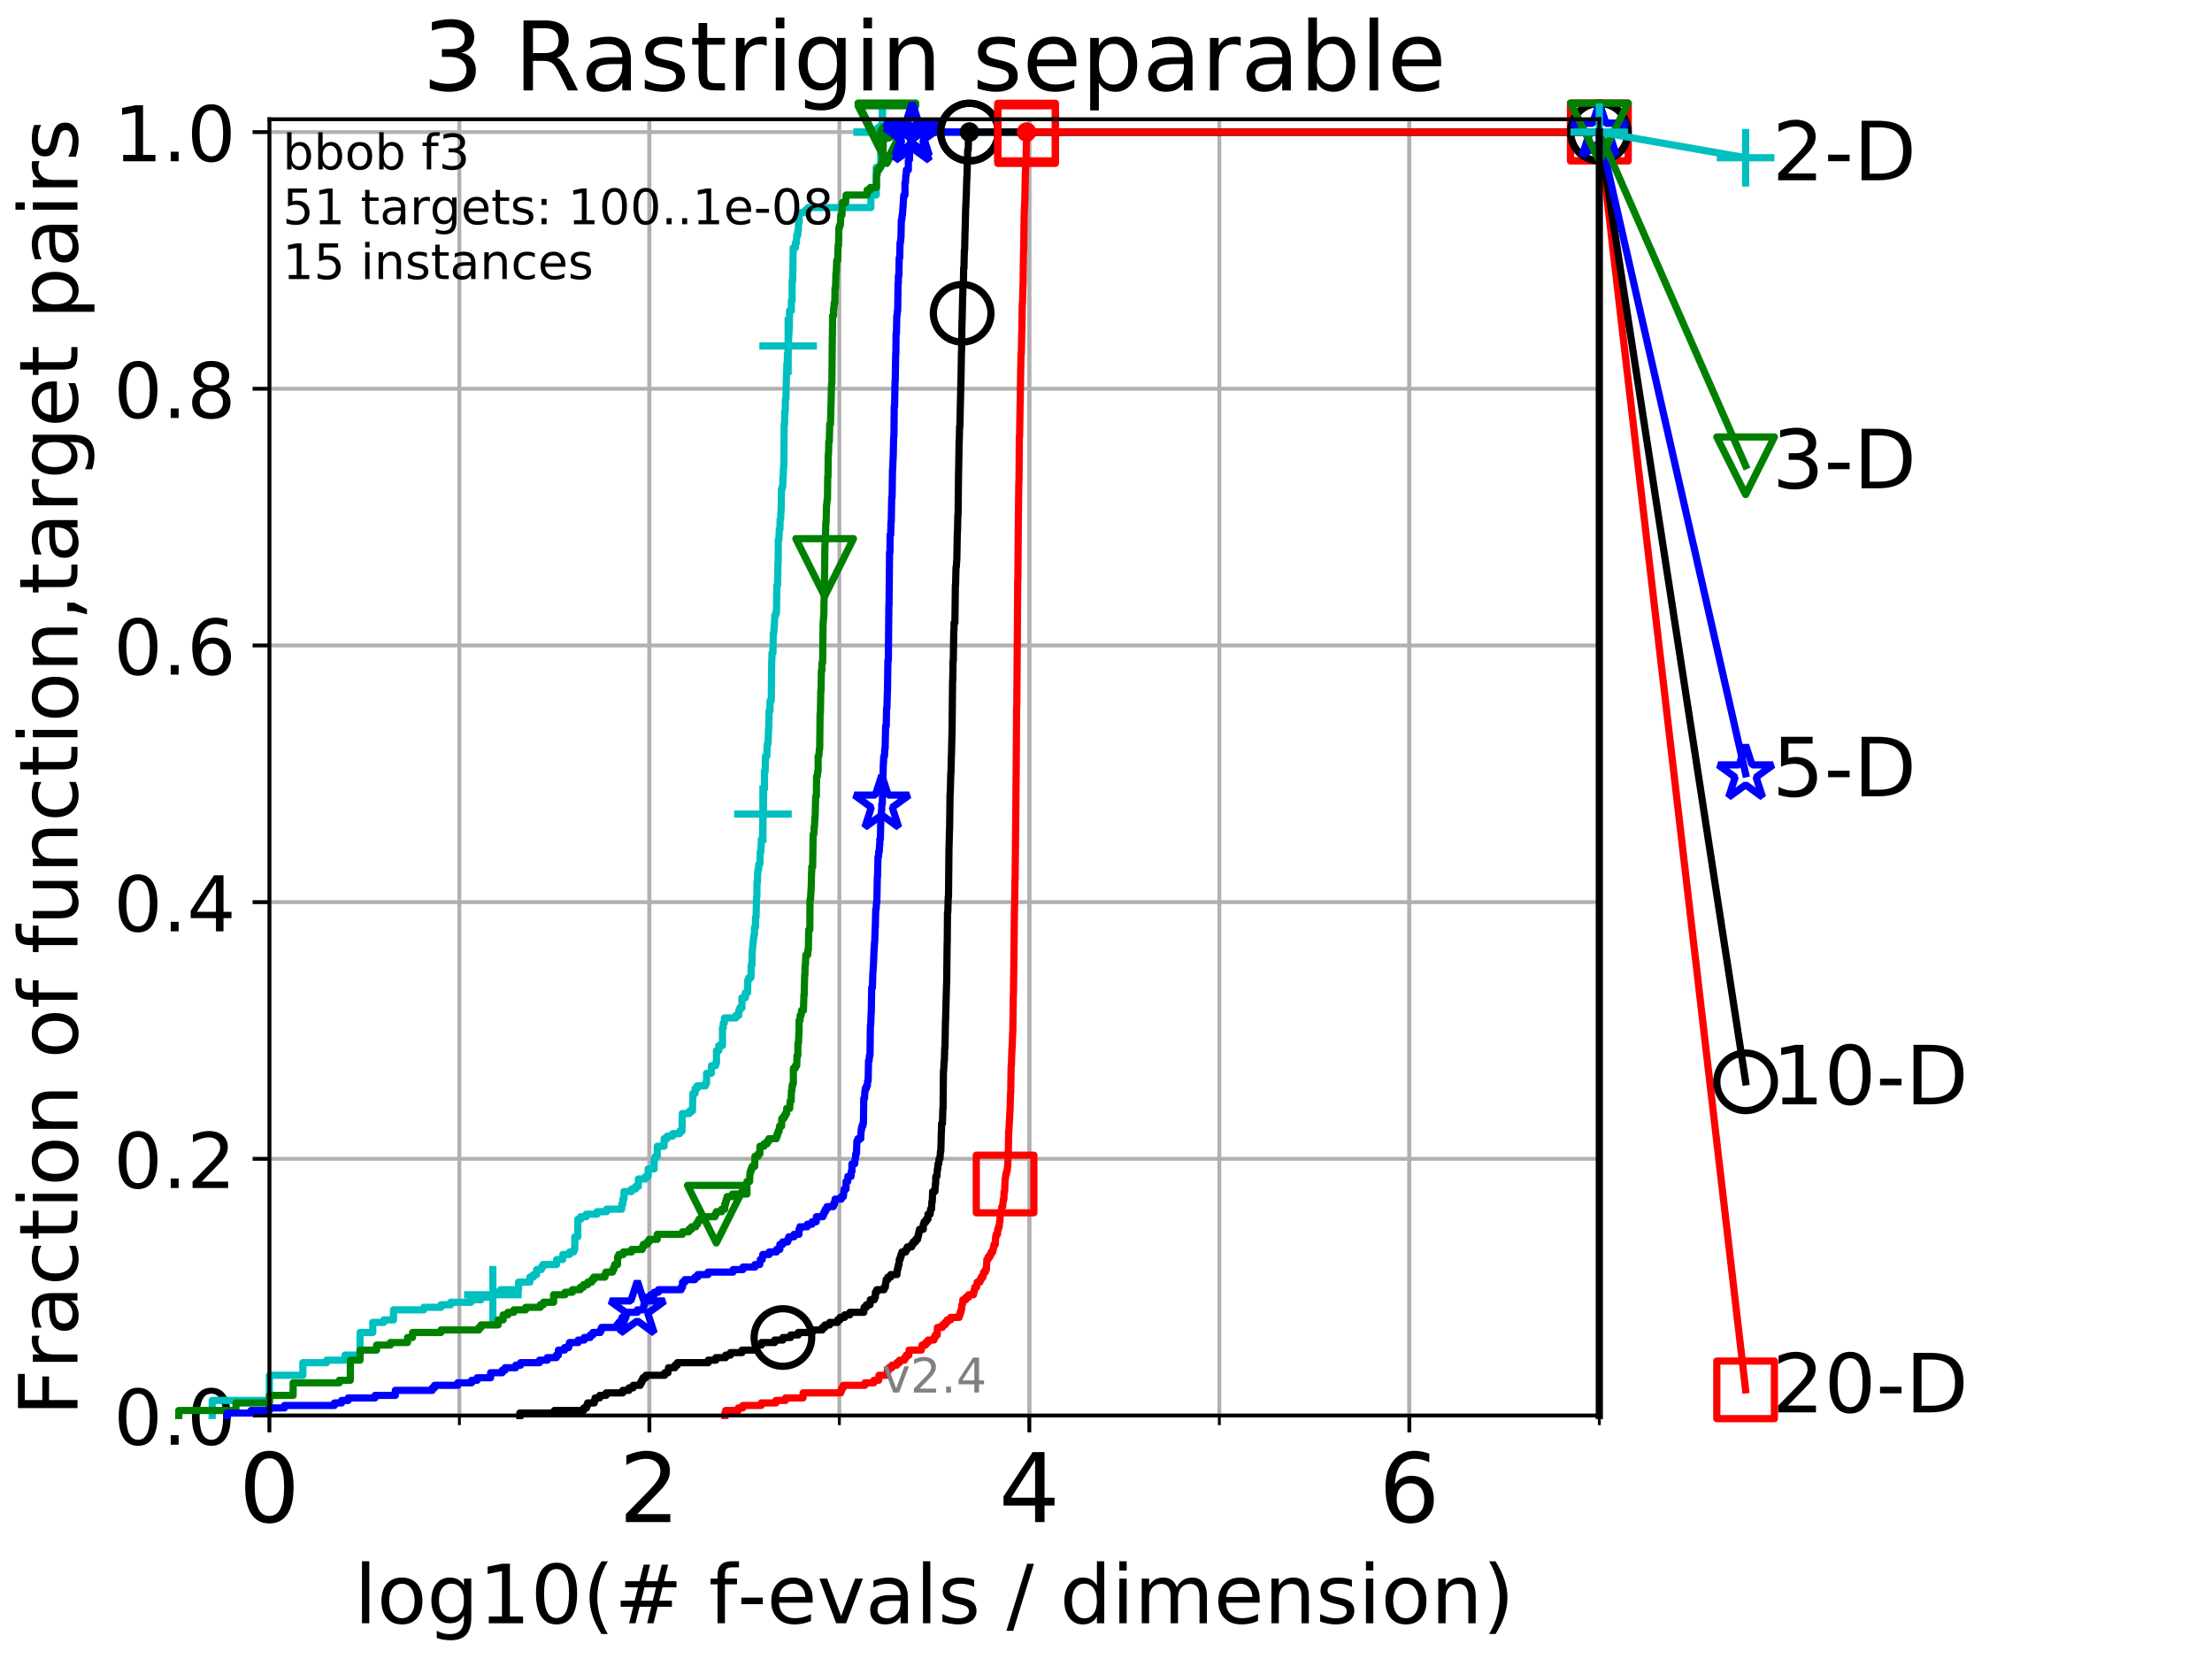 <?xml version="1.0" encoding="utf-8" standalone="no"?>
<!DOCTYPE svg PUBLIC "-//W3C//DTD SVG 1.1//EN"
  "http://www.w3.org/Graphics/SVG/1.1/DTD/svg11.dtd">
<!-- Created with matplotlib (http://matplotlib.org/) -->
<svg height="345.6pt" version="1.1" viewBox="0 0 460.8 345.6" width="460.8pt" xmlns="http://www.w3.org/2000/svg" xmlns:xlink="http://www.w3.org/1999/xlink">
 <defs>
  <style type="text/css">
*{stroke-linecap:butt;stroke-linejoin:round;}
  </style>
 </defs>
 <g id="figure_1">
  <g id="patch_1">
   <path d="M 0 345.6 
L 460.8 345.6 
L 460.8 0 
L 0 0 
z
" style="fill:#ffffff;"/>
  </g>
  <g id="axes_1">
   <g id="patch_2">
    <path d="M 56.12 294.88 
L 333.168 294.88 
L 333.168 24.84 
L 56.12 24.84 
z
" style="fill:#ffffff;"/>
   </g>
   <g id="matplotlib.axis_1">
    <g id="xtick_1">
     <g id="line2d_1">
      <path clip-path="url(#pec21743be9)" d="M 56.12 294.88 
L 56.12 24.84 
" style="fill:none;stroke:#b0b0b0;stroke-linecap:square;stroke-width:0.8;"/>
     </g>
     <g id="line2d_2">
      <defs>
       <path d="M 0 0 
L 0 3.5 
" id="mc812be34a8" style="stroke:#000000;stroke-width:0.8;"/>
      </defs>
      <g>
       <use style="stroke:#000000;stroke-width:0.8;" x="56.12" xlink:href="#mc812be34a8" y="294.88"/>
      </g>
     </g>
     <g id="text_1">
      <!-- 0 -->
      <defs>
       <path d="M 31.781 66.406 
Q 24.172 66.406 20.328 58.906 
Q 16.5 51.422 16.5 36.375 
Q 16.5 21.391 20.328 13.891 
Q 24.172 6.391 31.781 6.391 
Q 39.453 6.391 43.281 13.891 
Q 47.125 21.391 47.125 36.375 
Q 47.125 51.422 43.281 58.906 
Q 39.453 66.406 31.781 66.406 
z
M 31.781 74.219 
Q 44.047 74.219 50.516 64.516 
Q 56.984 54.828 56.984 36.375 
Q 56.984 17.969 50.516 8.266 
Q 44.047 -1.422 31.781 -1.422 
Q 19.531 -1.422 13.062 8.266 
Q 6.594 17.969 6.594 36.375 
Q 6.594 54.828 13.062 64.516 
Q 19.531 74.219 31.781 74.219 
z
" id="DejaVuSans-30"/>
      </defs>
      <g transform="translate(49.758 317.077)scale(0.2 -0.2)">
       <use xlink:href="#DejaVuSans-30"/>
      </g>
     </g>
    </g>
    <g id="xtick_2">
     <g id="line2d_3">
      <path clip-path="url(#pec21743be9)" d="M 135.277 294.88 
L 135.277 24.84 
" style="fill:none;stroke:#b0b0b0;stroke-linecap:square;stroke-width:0.8;"/>
     </g>
     <g id="line2d_4">
      <g>
       <use style="stroke:#000000;stroke-width:0.8;" x="135.277" xlink:href="#mc812be34a8" y="294.88"/>
      </g>
     </g>
     <g id="text_2">
      <!-- 2 -->
      <defs>
       <path d="M 19.188 8.297 
L 53.609 8.297 
L 53.609 0 
L 7.328 0 
L 7.328 8.297 
Q 12.938 14.109 22.625 23.891 
Q 32.328 33.688 34.812 36.531 
Q 39.547 41.844 41.422 45.531 
Q 43.312 49.219 43.312 52.781 
Q 43.312 58.594 39.234 62.25 
Q 35.156 65.922 28.609 65.922 
Q 23.969 65.922 18.812 64.312 
Q 13.672 62.703 7.812 59.422 
L 7.812 69.391 
Q 13.766 71.781 18.938 73 
Q 24.125 74.219 28.422 74.219 
Q 39.75 74.219 46.484 68.547 
Q 53.219 62.891 53.219 53.422 
Q 53.219 48.922 51.531 44.891 
Q 49.859 40.875 45.406 35.406 
Q 44.188 33.984 37.641 27.219 
Q 31.109 20.453 19.188 8.297 
z
" id="DejaVuSans-32"/>
      </defs>
      <g transform="translate(128.914 317.077)scale(0.2 -0.2)">
       <use xlink:href="#DejaVuSans-32"/>
      </g>
     </g>
    </g>
    <g id="xtick_3">
     <g id="line2d_5">
      <path clip-path="url(#pec21743be9)" d="M 214.433 294.88 
L 214.433 24.84 
" style="fill:none;stroke:#b0b0b0;stroke-linecap:square;stroke-width:0.8;"/>
     </g>
     <g id="line2d_6">
      <g>
       <use style="stroke:#000000;stroke-width:0.8;" x="214.433" xlink:href="#mc812be34a8" y="294.88"/>
      </g>
     </g>
     <g id="text_3">
      <!-- 4 -->
      <defs>
       <path d="M 37.797 64.312 
L 12.891 25.391 
L 37.797 25.391 
z
M 35.203 72.906 
L 47.609 72.906 
L 47.609 25.391 
L 58.016 25.391 
L 58.016 17.188 
L 47.609 17.188 
L 47.609 0 
L 37.797 0 
L 37.797 17.188 
L 4.891 17.188 
L 4.891 26.703 
z
" id="DejaVuSans-34"/>
      </defs>
      <g transform="translate(208.071 317.077)scale(0.2 -0.2)">
       <use xlink:href="#DejaVuSans-34"/>
      </g>
     </g>
    </g>
    <g id="xtick_4">
     <g id="line2d_7">
      <path clip-path="url(#pec21743be9)" d="M 293.59 294.88 
L 293.59 24.84 
" style="fill:none;stroke:#b0b0b0;stroke-linecap:square;stroke-width:0.8;"/>
     </g>
     <g id="line2d_8">
      <g>
       <use style="stroke:#000000;stroke-width:0.8;" x="293.59" xlink:href="#mc812be34a8" y="294.88"/>
      </g>
     </g>
     <g id="text_4">
      <!-- 6 -->
      <defs>
       <path d="M 33.016 40.375 
Q 26.375 40.375 22.484 35.828 
Q 18.609 31.297 18.609 23.391 
Q 18.609 15.531 22.484 10.953 
Q 26.375 6.391 33.016 6.391 
Q 39.656 6.391 43.531 10.953 
Q 47.406 15.531 47.406 23.391 
Q 47.406 31.297 43.531 35.828 
Q 39.656 40.375 33.016 40.375 
z
M 52.594 71.297 
L 52.594 62.312 
Q 48.875 64.062 45.094 64.984 
Q 41.312 65.922 37.594 65.922 
Q 27.828 65.922 22.672 59.328 
Q 17.531 52.734 16.797 39.406 
Q 19.672 43.656 24.016 45.922 
Q 28.375 48.188 33.594 48.188 
Q 44.578 48.188 50.953 41.516 
Q 57.328 34.859 57.328 23.391 
Q 57.328 12.156 50.688 5.359 
Q 44.047 -1.422 33.016 -1.422 
Q 20.359 -1.422 13.672 8.266 
Q 6.984 17.969 6.984 36.375 
Q 6.984 53.656 15.188 63.938 
Q 23.391 74.219 37.203 74.219 
Q 40.922 74.219 44.703 73.484 
Q 48.484 72.75 52.594 71.297 
z
" id="DejaVuSans-36"/>
      </defs>
      <g transform="translate(287.227 317.077)scale(0.2 -0.2)">
       <use xlink:href="#DejaVuSans-36"/>
      </g>
     </g>
    </g>
    <g id="xtick_5">
     <g id="line2d_9">
      <path clip-path="url(#pec21743be9)" d="M 56.12 294.88 
L 56.12 24.84 
" style="fill:none;stroke:#b0b0b0;stroke-linecap:square;stroke-width:0.8;"/>
     </g>
     <g id="line2d_10">
      <defs>
       <path d="M 0 0 
L 0 2 
" id="made490a8c0" style="stroke:#000000;stroke-width:0.6;"/>
      </defs>
      <g>
       <use style="stroke:#000000;stroke-width:0.6;" x="56.12" xlink:href="#made490a8c0" y="294.88"/>
      </g>
     </g>
    </g>
    <g id="xtick_6">
     <g id="line2d_11">
      <path clip-path="url(#pec21743be9)" d="M 95.698 294.88 
L 95.698 24.84 
" style="fill:none;stroke:#b0b0b0;stroke-linecap:square;stroke-width:0.8;"/>
     </g>
     <g id="line2d_12">
      <g>
       <use style="stroke:#000000;stroke-width:0.6;" x="95.698" xlink:href="#made490a8c0" y="294.88"/>
      </g>
     </g>
    </g>
    <g id="xtick_7">
     <g id="line2d_13">
      <path clip-path="url(#pec21743be9)" d="M 135.277 294.88 
L 135.277 24.84 
" style="fill:none;stroke:#b0b0b0;stroke-linecap:square;stroke-width:0.8;"/>
     </g>
     <g id="line2d_14">
      <g>
       <use style="stroke:#000000;stroke-width:0.6;" x="135.277" xlink:href="#made490a8c0" y="294.88"/>
      </g>
     </g>
    </g>
    <g id="xtick_8">
     <g id="line2d_15">
      <path clip-path="url(#pec21743be9)" d="M 174.855 294.88 
L 174.855 24.84 
" style="fill:none;stroke:#b0b0b0;stroke-linecap:square;stroke-width:0.8;"/>
     </g>
     <g id="line2d_16">
      <g>
       <use style="stroke:#000000;stroke-width:0.6;" x="174.855" xlink:href="#made490a8c0" y="294.88"/>
      </g>
     </g>
    </g>
    <g id="xtick_9">
     <g id="line2d_17">
      <path clip-path="url(#pec21743be9)" d="M 214.433 294.88 
L 214.433 24.84 
" style="fill:none;stroke:#b0b0b0;stroke-linecap:square;stroke-width:0.8;"/>
     </g>
     <g id="line2d_18">
      <g>
       <use style="stroke:#000000;stroke-width:0.6;" x="214.433" xlink:href="#made490a8c0" y="294.88"/>
      </g>
     </g>
    </g>
    <g id="xtick_10">
     <g id="line2d_19">
      <path clip-path="url(#pec21743be9)" d="M 254.011 294.88 
L 254.011 24.84 
" style="fill:none;stroke:#b0b0b0;stroke-linecap:square;stroke-width:0.8;"/>
     </g>
     <g id="line2d_20">
      <g>
       <use style="stroke:#000000;stroke-width:0.6;" x="254.011" xlink:href="#made490a8c0" y="294.88"/>
      </g>
     </g>
    </g>
    <g id="xtick_11">
     <g id="line2d_21">
      <path clip-path="url(#pec21743be9)" d="M 293.59 294.88 
L 293.59 24.84 
" style="fill:none;stroke:#b0b0b0;stroke-linecap:square;stroke-width:0.8;"/>
     </g>
     <g id="line2d_22">
      <g>
       <use style="stroke:#000000;stroke-width:0.6;" x="293.59" xlink:href="#made490a8c0" y="294.88"/>
      </g>
     </g>
    </g>
    <g id="xtick_12">
     <g id="line2d_23">
      <path clip-path="url(#pec21743be9)" d="M 333.168 294.88 
L 333.168 24.84 
" style="fill:none;stroke:#b0b0b0;stroke-linecap:square;stroke-width:0.8;"/>
     </g>
     <g id="line2d_24">
      <g>
       <use style="stroke:#000000;stroke-width:0.6;" x="333.168" xlink:href="#made490a8c0" y="294.88"/>
      </g>
     </g>
    </g>
    <g id="text_5">
     <!-- log10(# f-evals / dimension) -->
     <defs>
      <path d="M 9.422 75.984 
L 18.406 75.984 
L 18.406 0 
L 9.422 0 
z
" id="DejaVuSans-6c"/>
      <path d="M 30.609 48.391 
Q 23.391 48.391 19.188 42.75 
Q 14.984 37.109 14.984 27.297 
Q 14.984 17.484 19.156 11.844 
Q 23.344 6.203 30.609 6.203 
Q 37.797 6.203 41.984 11.859 
Q 46.188 17.531 46.188 27.297 
Q 46.188 37.016 41.984 42.703 
Q 37.797 48.391 30.609 48.391 
z
M 30.609 56 
Q 42.328 56 49.016 48.375 
Q 55.719 40.766 55.719 27.297 
Q 55.719 13.875 49.016 6.219 
Q 42.328 -1.422 30.609 -1.422 
Q 18.844 -1.422 12.172 6.219 
Q 5.516 13.875 5.516 27.297 
Q 5.516 40.766 12.172 48.375 
Q 18.844 56 30.609 56 
z
" id="DejaVuSans-6f"/>
      <path d="M 45.406 27.984 
Q 45.406 37.75 41.375 43.109 
Q 37.359 48.484 30.078 48.484 
Q 22.859 48.484 18.828 43.109 
Q 14.797 37.75 14.797 27.984 
Q 14.797 18.266 18.828 12.891 
Q 22.859 7.516 30.078 7.516 
Q 37.359 7.516 41.375 12.891 
Q 45.406 18.266 45.406 27.984 
z
M 54.391 6.781 
Q 54.391 -7.172 48.188 -13.984 
Q 42 -20.797 29.203 -20.797 
Q 24.469 -20.797 20.266 -20.094 
Q 16.062 -19.391 12.109 -17.922 
L 12.109 -9.188 
Q 16.062 -11.328 19.922 -12.344 
Q 23.781 -13.375 27.781 -13.375 
Q 36.625 -13.375 41.016 -8.766 
Q 45.406 -4.156 45.406 5.172 
L 45.406 9.625 
Q 42.625 4.781 38.281 2.391 
Q 33.938 0 27.875 0 
Q 17.828 0 11.672 7.656 
Q 5.516 15.328 5.516 27.984 
Q 5.516 40.672 11.672 48.328 
Q 17.828 56 27.875 56 
Q 33.938 56 38.281 53.609 
Q 42.625 51.219 45.406 46.391 
L 45.406 54.688 
L 54.391 54.688 
z
" id="DejaVuSans-67"/>
      <path d="M 12.406 8.297 
L 28.516 8.297 
L 28.516 63.922 
L 10.984 60.406 
L 10.984 69.391 
L 28.422 72.906 
L 38.281 72.906 
L 38.281 8.297 
L 54.391 8.297 
L 54.391 0 
L 12.406 0 
z
" id="DejaVuSans-31"/>
      <path d="M 31 75.875 
Q 24.469 64.656 21.281 53.656 
Q 18.109 42.672 18.109 31.391 
Q 18.109 20.125 21.312 9.062 
Q 24.516 -2 31 -13.188 
L 23.188 -13.188 
Q 15.875 -1.703 12.234 9.375 
Q 8.594 20.453 8.594 31.391 
Q 8.594 42.281 12.203 53.312 
Q 15.828 64.359 23.188 75.875 
z
" id="DejaVuSans-28"/>
      <path d="M 51.125 44 
L 36.922 44 
L 32.812 27.688 
L 47.125 27.688 
z
M 43.797 71.781 
L 38.719 51.516 
L 52.984 51.516 
L 58.109 71.781 
L 65.922 71.781 
L 60.891 51.516 
L 76.125 51.516 
L 76.125 44 
L 58.984 44 
L 54.984 27.688 
L 70.516 27.688 
L 70.516 20.219 
L 53.078 20.219 
L 48 0 
L 40.188 0 
L 45.219 20.219 
L 30.906 20.219 
L 25.875 0 
L 18.016 0 
L 23.094 20.219 
L 7.719 20.219 
L 7.719 27.688 
L 24.906 27.688 
L 29 44 
L 13.281 44 
L 13.281 51.516 
L 30.906 51.516 
L 35.891 71.781 
z
" id="DejaVuSans-23"/>
      <path id="DejaVuSans-20"/>
      <path d="M 37.109 75.984 
L 37.109 68.5 
L 28.516 68.5 
Q 23.688 68.5 21.797 66.547 
Q 19.922 64.594 19.922 59.516 
L 19.922 54.688 
L 34.719 54.688 
L 34.719 47.703 
L 19.922 47.703 
L 19.922 0 
L 10.891 0 
L 10.891 47.703 
L 2.297 47.703 
L 2.297 54.688 
L 10.891 54.688 
L 10.891 58.5 
Q 10.891 67.625 15.141 71.797 
Q 19.391 75.984 28.609 75.984 
z
" id="DejaVuSans-66"/>
      <path d="M 4.891 31.391 
L 31.203 31.391 
L 31.203 23.391 
L 4.891 23.391 
z
" id="DejaVuSans-2d"/>
      <path d="M 56.203 29.594 
L 56.203 25.203 
L 14.891 25.203 
Q 15.484 15.922 20.484 11.062 
Q 25.484 6.203 34.422 6.203 
Q 39.594 6.203 44.453 7.469 
Q 49.312 8.734 54.109 11.281 
L 54.109 2.781 
Q 49.266 0.734 44.188 -0.344 
Q 39.109 -1.422 33.891 -1.422 
Q 20.797 -1.422 13.156 6.188 
Q 5.516 13.812 5.516 26.812 
Q 5.516 40.234 12.766 48.109 
Q 20.016 56 32.328 56 
Q 43.359 56 49.781 48.891 
Q 56.203 41.797 56.203 29.594 
z
M 47.219 32.234 
Q 47.125 39.594 43.094 43.984 
Q 39.062 48.391 32.422 48.391 
Q 24.906 48.391 20.391 44.141 
Q 15.875 39.891 15.188 32.172 
z
" id="DejaVuSans-65"/>
      <path d="M 2.984 54.688 
L 12.5 54.688 
L 29.594 8.797 
L 46.688 54.688 
L 56.203 54.688 
L 35.688 0 
L 23.484 0 
z
" id="DejaVuSans-76"/>
      <path d="M 34.281 27.484 
Q 23.391 27.484 19.188 25 
Q 14.984 22.516 14.984 16.5 
Q 14.984 11.719 18.141 8.906 
Q 21.297 6.109 26.703 6.109 
Q 34.188 6.109 38.703 11.406 
Q 43.219 16.703 43.219 25.484 
L 43.219 27.484 
z
M 52.203 31.203 
L 52.203 0 
L 43.219 0 
L 43.219 8.297 
Q 40.141 3.328 35.547 0.953 
Q 30.953 -1.422 24.312 -1.422 
Q 15.922 -1.422 10.953 3.297 
Q 6 8.016 6 15.922 
Q 6 25.141 12.172 29.828 
Q 18.359 34.516 30.609 34.516 
L 43.219 34.516 
L 43.219 35.406 
Q 43.219 41.609 39.141 45 
Q 35.062 48.391 27.688 48.391 
Q 23 48.391 18.547 47.266 
Q 14.109 46.141 10.016 43.891 
L 10.016 52.203 
Q 14.938 54.109 19.578 55.047 
Q 24.219 56 28.609 56 
Q 40.484 56 46.344 49.844 
Q 52.203 43.703 52.203 31.203 
z
" id="DejaVuSans-61"/>
      <path d="M 44.281 53.078 
L 44.281 44.578 
Q 40.484 46.531 36.375 47.5 
Q 32.281 48.484 27.875 48.484 
Q 21.188 48.484 17.844 46.438 
Q 14.5 44.391 14.5 40.281 
Q 14.5 37.156 16.891 35.375 
Q 19.281 33.594 26.516 31.984 
L 29.594 31.297 
Q 39.156 29.25 43.188 25.516 
Q 47.219 21.781 47.219 15.094 
Q 47.219 7.469 41.188 3.016 
Q 35.156 -1.422 24.609 -1.422 
Q 20.219 -1.422 15.453 -0.562 
Q 10.688 0.297 5.422 2 
L 5.422 11.281 
Q 10.406 8.688 15.234 7.391 
Q 20.062 6.109 24.812 6.109 
Q 31.156 6.109 34.562 8.281 
Q 37.984 10.453 37.984 14.406 
Q 37.984 18.062 35.516 20.016 
Q 33.062 21.969 24.703 23.781 
L 21.578 24.516 
Q 13.234 26.266 9.516 29.906 
Q 5.812 33.547 5.812 39.891 
Q 5.812 47.609 11.281 51.797 
Q 16.75 56 26.812 56 
Q 31.781 56 36.172 55.266 
Q 40.578 54.547 44.281 53.078 
z
" id="DejaVuSans-73"/>
      <path d="M 25.391 72.906 
L 33.688 72.906 
L 8.297 -9.281 
L 0 -9.281 
z
" id="DejaVuSans-2f"/>
      <path d="M 45.406 46.391 
L 45.406 75.984 
L 54.391 75.984 
L 54.391 0 
L 45.406 0 
L 45.406 8.203 
Q 42.578 3.328 38.25 0.953 
Q 33.938 -1.422 27.875 -1.422 
Q 17.969 -1.422 11.734 6.484 
Q 5.516 14.406 5.516 27.297 
Q 5.516 40.188 11.734 48.094 
Q 17.969 56 27.875 56 
Q 33.938 56 38.25 53.625 
Q 42.578 51.266 45.406 46.391 
z
M 14.797 27.297 
Q 14.797 17.391 18.875 11.75 
Q 22.953 6.109 30.078 6.109 
Q 37.203 6.109 41.297 11.75 
Q 45.406 17.391 45.406 27.297 
Q 45.406 37.203 41.297 42.844 
Q 37.203 48.484 30.078 48.484 
Q 22.953 48.484 18.875 42.844 
Q 14.797 37.203 14.797 27.297 
z
" id="DejaVuSans-64"/>
      <path d="M 9.422 54.688 
L 18.406 54.688 
L 18.406 0 
L 9.422 0 
z
M 9.422 75.984 
L 18.406 75.984 
L 18.406 64.594 
L 9.422 64.594 
z
" id="DejaVuSans-69"/>
      <path d="M 52 44.188 
Q 55.375 50.25 60.062 53.125 
Q 64.75 56 71.094 56 
Q 79.641 56 84.281 50.016 
Q 88.922 44.047 88.922 33.016 
L 88.922 0 
L 79.891 0 
L 79.891 32.719 
Q 79.891 40.578 77.094 44.375 
Q 74.312 48.188 68.609 48.188 
Q 61.625 48.188 57.562 43.547 
Q 53.516 38.922 53.516 30.906 
L 53.516 0 
L 44.484 0 
L 44.484 32.719 
Q 44.484 40.625 41.703 44.406 
Q 38.922 48.188 33.109 48.188 
Q 26.219 48.188 22.156 43.531 
Q 18.109 38.875 18.109 30.906 
L 18.109 0 
L 9.078 0 
L 9.078 54.688 
L 18.109 54.688 
L 18.109 46.188 
Q 21.188 51.219 25.484 53.609 
Q 29.781 56 35.688 56 
Q 41.656 56 45.828 52.969 
Q 50 49.953 52 44.188 
z
" id="DejaVuSans-6d"/>
      <path d="M 54.891 33.016 
L 54.891 0 
L 45.906 0 
L 45.906 32.719 
Q 45.906 40.484 42.875 44.328 
Q 39.844 48.188 33.797 48.188 
Q 26.516 48.188 22.312 43.547 
Q 18.109 38.922 18.109 30.906 
L 18.109 0 
L 9.078 0 
L 9.078 54.688 
L 18.109 54.688 
L 18.109 46.188 
Q 21.344 51.125 25.703 53.562 
Q 30.078 56 35.797 56 
Q 45.219 56 50.047 50.172 
Q 54.891 44.344 54.891 33.016 
z
" id="DejaVuSans-6e"/>
      <path d="M 8.016 75.875 
L 15.828 75.875 
Q 23.141 64.359 26.781 53.312 
Q 30.422 42.281 30.422 31.391 
Q 30.422 20.453 26.781 9.375 
Q 23.141 -1.703 15.828 -13.188 
L 8.016 -13.188 
Q 14.5 -2 17.703 9.062 
Q 20.906 20.125 20.906 31.391 
Q 20.906 42.672 17.703 53.656 
Q 14.5 64.656 8.016 75.875 
z
" id="DejaVuSans-29"/>
     </defs>
     <g transform="translate(73.803 338.154)scale(0.17 -0.17)">
      <use xlink:href="#DejaVuSans-6c"/>
      <use x="27.783" xlink:href="#DejaVuSans-6f"/>
      <use x="88.965" xlink:href="#DejaVuSans-67"/>
      <use x="152.441" xlink:href="#DejaVuSans-31"/>
      <use x="216.064" xlink:href="#DejaVuSans-30"/>
      <use x="279.688" xlink:href="#DejaVuSans-28"/>
      <use x="318.701" xlink:href="#DejaVuSans-23"/>
      <use x="402.49" xlink:href="#DejaVuSans-20"/>
      <use x="434.277" xlink:href="#DejaVuSans-66"/>
      <use x="469.404" xlink:href="#DejaVuSans-2d"/>
      <use x="505.488" xlink:href="#DejaVuSans-65"/>
      <use x="567.012" xlink:href="#DejaVuSans-76"/>
      <use x="626.191" xlink:href="#DejaVuSans-61"/>
      <use x="687.471" xlink:href="#DejaVuSans-6c"/>
      <use x="715.254" xlink:href="#DejaVuSans-73"/>
      <use x="767.354" xlink:href="#DejaVuSans-20"/>
      <use x="799.141" xlink:href="#DejaVuSans-2f"/>
      <use x="832.832" xlink:href="#DejaVuSans-20"/>
      <use x="864.619" xlink:href="#DejaVuSans-64"/>
      <use x="928.096" xlink:href="#DejaVuSans-69"/>
      <use x="955.879" xlink:href="#DejaVuSans-6d"/>
      <use x="1053.291" xlink:href="#DejaVuSans-65"/>
      <use x="1114.814" xlink:href="#DejaVuSans-6e"/>
      <use x="1178.193" xlink:href="#DejaVuSans-73"/>
      <use x="1230.293" xlink:href="#DejaVuSans-69"/>
      <use x="1258.076" xlink:href="#DejaVuSans-6f"/>
      <use x="1319.258" xlink:href="#DejaVuSans-6e"/>
      <use x="1382.637" xlink:href="#DejaVuSans-29"/>
     </g>
    </g>
   </g>
   <g id="matplotlib.axis_2">
    <g id="ytick_1">
     <g id="line2d_25">
      <path clip-path="url(#pec21743be9)" d="M 56.12 294.88 
L 333.168 294.88 
" style="fill:none;stroke:#b0b0b0;stroke-linecap:square;stroke-width:0.8;"/>
     </g>
     <g id="line2d_26">
      <defs>
       <path d="M 0 0 
L -3.5 0 
" id="m20a8248268" style="stroke:#000000;stroke-width:0.8;"/>
      </defs>
      <g>
       <use style="stroke:#000000;stroke-width:0.8;" x="56.12" xlink:href="#m20a8248268" y="294.88"/>
      </g>
     </g>
     <g id="text_6">
      <!-- 0.0 -->
      <defs>
       <path d="M 10.688 12.406 
L 21 12.406 
L 21 0 
L 10.688 0 
z
" id="DejaVuSans-2e"/>
      </defs>
      <g transform="translate(23.675 300.959)scale(0.16 -0.16)">
       <use xlink:href="#DejaVuSans-30"/>
       <use x="63.623" xlink:href="#DejaVuSans-2e"/>
       <use x="95.41" xlink:href="#DejaVuSans-30"/>
      </g>
     </g>
    </g>
    <g id="ytick_2">
     <g id="line2d_27">
      <path clip-path="url(#pec21743be9)" d="M 56.12 241.407 
L 333.168 241.407 
" style="fill:none;stroke:#b0b0b0;stroke-linecap:square;stroke-width:0.8;"/>
     </g>
     <g id="line2d_28">
      <g>
       <use style="stroke:#000000;stroke-width:0.8;" x="56.12" xlink:href="#m20a8248268" y="241.407"/>
      </g>
     </g>
     <g id="text_7">
      <!-- 0.2 -->
      <g transform="translate(23.675 247.485)scale(0.16 -0.16)">
       <use xlink:href="#DejaVuSans-30"/>
       <use x="63.623" xlink:href="#DejaVuSans-2e"/>
       <use x="95.41" xlink:href="#DejaVuSans-32"/>
      </g>
     </g>
    </g>
    <g id="ytick_3">
     <g id="line2d_29">
      <path clip-path="url(#pec21743be9)" d="M 56.12 187.933 
L 333.168 187.933 
" style="fill:none;stroke:#b0b0b0;stroke-linecap:square;stroke-width:0.8;"/>
     </g>
     <g id="line2d_30">
      <g>
       <use style="stroke:#000000;stroke-width:0.8;" x="56.12" xlink:href="#m20a8248268" y="187.933"/>
      </g>
     </g>
     <g id="text_8">
      <!-- 0.4 -->
      <g transform="translate(23.675 194.012)scale(0.16 -0.16)">
       <use xlink:href="#DejaVuSans-30"/>
       <use x="63.623" xlink:href="#DejaVuSans-2e"/>
       <use x="95.41" xlink:href="#DejaVuSans-34"/>
      </g>
     </g>
    </g>
    <g id="ytick_4">
     <g id="line2d_31">
      <path clip-path="url(#pec21743be9)" d="M 56.12 134.46 
L 333.168 134.46 
" style="fill:none;stroke:#b0b0b0;stroke-linecap:square;stroke-width:0.8;"/>
     </g>
     <g id="line2d_32">
      <g>
       <use style="stroke:#000000;stroke-width:0.8;" x="56.12" xlink:href="#m20a8248268" y="134.46"/>
      </g>
     </g>
     <g id="text_9">
      <!-- 0.6 -->
      <g transform="translate(23.675 140.539)scale(0.16 -0.16)">
       <use xlink:href="#DejaVuSans-30"/>
       <use x="63.623" xlink:href="#DejaVuSans-2e"/>
       <use x="95.41" xlink:href="#DejaVuSans-36"/>
      </g>
     </g>
    </g>
    <g id="ytick_5">
     <g id="line2d_33">
      <path clip-path="url(#pec21743be9)" d="M 56.12 80.987 
L 333.168 80.987 
" style="fill:none;stroke:#b0b0b0;stroke-linecap:square;stroke-width:0.8;"/>
     </g>
     <g id="line2d_34">
      <g>
       <use style="stroke:#000000;stroke-width:0.8;" x="56.12" xlink:href="#m20a8248268" y="80.987"/>
      </g>
     </g>
     <g id="text_10">
      <!-- 0.8 -->
      <defs>
       <path d="M 31.781 34.625 
Q 24.75 34.625 20.719 30.859 
Q 16.703 27.094 16.703 20.516 
Q 16.703 13.922 20.719 10.156 
Q 24.75 6.391 31.781 6.391 
Q 38.812 6.391 42.859 10.172 
Q 46.922 13.969 46.922 20.516 
Q 46.922 27.094 42.891 30.859 
Q 38.875 34.625 31.781 34.625 
z
M 21.922 38.812 
Q 15.578 40.375 12.031 44.719 
Q 8.5 49.078 8.5 55.328 
Q 8.5 64.062 14.719 69.141 
Q 20.953 74.219 31.781 74.219 
Q 42.672 74.219 48.875 69.141 
Q 55.078 64.062 55.078 55.328 
Q 55.078 49.078 51.531 44.719 
Q 48 40.375 41.703 38.812 
Q 48.828 37.156 52.797 32.312 
Q 56.781 27.484 56.781 20.516 
Q 56.781 9.906 50.312 4.234 
Q 43.844 -1.422 31.781 -1.422 
Q 19.734 -1.422 13.25 4.234 
Q 6.781 9.906 6.781 20.516 
Q 6.781 27.484 10.781 32.312 
Q 14.797 37.156 21.922 38.812 
z
M 18.312 54.391 
Q 18.312 48.734 21.844 45.562 
Q 25.391 42.391 31.781 42.391 
Q 38.141 42.391 41.719 45.562 
Q 45.312 48.734 45.312 54.391 
Q 45.312 60.062 41.719 63.234 
Q 38.141 66.406 31.781 66.406 
Q 25.391 66.406 21.844 63.234 
Q 18.312 60.062 18.312 54.391 
z
" id="DejaVuSans-38"/>
      </defs>
      <g transform="translate(23.675 87.066)scale(0.16 -0.16)">
       <use xlink:href="#DejaVuSans-30"/>
       <use x="63.623" xlink:href="#DejaVuSans-2e"/>
       <use x="95.41" xlink:href="#DejaVuSans-38"/>
      </g>
     </g>
    </g>
    <g id="ytick_6">
     <g id="line2d_35">
      <path clip-path="url(#pec21743be9)" d="M 56.12 27.514 
L 333.168 27.514 
" style="fill:none;stroke:#b0b0b0;stroke-linecap:square;stroke-width:0.8;"/>
     </g>
     <g id="line2d_36">
      <g>
       <use style="stroke:#000000;stroke-width:0.8;" x="56.12" xlink:href="#m20a8248268" y="27.514"/>
      </g>
     </g>
     <g id="text_11">
      <!-- 1.0 -->
      <g transform="translate(23.675 33.592)scale(0.16 -0.16)">
       <use xlink:href="#DejaVuSans-31"/>
       <use x="63.623" xlink:href="#DejaVuSans-2e"/>
       <use x="95.41" xlink:href="#DejaVuSans-30"/>
      </g>
     </g>
    </g>
    <g id="text_12">
     <!-- Fraction of function,target pairs -->
     <defs>
      <path d="M 9.812 72.906 
L 51.703 72.906 
L 51.703 64.594 
L 19.672 64.594 
L 19.672 43.109 
L 48.578 43.109 
L 48.578 34.812 
L 19.672 34.812 
L 19.672 0 
L 9.812 0 
z
" id="DejaVuSans-46"/>
      <path d="M 41.109 46.297 
Q 39.594 47.172 37.812 47.578 
Q 36.031 48 33.891 48 
Q 26.266 48 22.188 43.047 
Q 18.109 38.094 18.109 28.812 
L 18.109 0 
L 9.078 0 
L 9.078 54.688 
L 18.109 54.688 
L 18.109 46.188 
Q 20.953 51.172 25.484 53.578 
Q 30.031 56 36.531 56 
Q 37.453 56 38.578 55.875 
Q 39.703 55.766 41.062 55.516 
z
" id="DejaVuSans-72"/>
      <path d="M 48.781 52.594 
L 48.781 44.188 
Q 44.969 46.297 41.141 47.344 
Q 37.312 48.391 33.406 48.391 
Q 24.656 48.391 19.812 42.844 
Q 14.984 37.312 14.984 27.297 
Q 14.984 17.281 19.812 11.734 
Q 24.656 6.203 33.406 6.203 
Q 37.312 6.203 41.141 7.25 
Q 44.969 8.297 48.781 10.406 
L 48.781 2.094 
Q 45.016 0.344 40.984 -0.531 
Q 36.969 -1.422 32.422 -1.422 
Q 20.062 -1.422 12.781 6.344 
Q 5.516 14.109 5.516 27.297 
Q 5.516 40.672 12.859 48.328 
Q 20.219 56 33.016 56 
Q 37.156 56 41.109 55.141 
Q 45.062 54.297 48.781 52.594 
z
" id="DejaVuSans-63"/>
      <path d="M 18.312 70.219 
L 18.312 54.688 
L 36.812 54.688 
L 36.812 47.703 
L 18.312 47.703 
L 18.312 18.016 
Q 18.312 11.328 20.141 9.422 
Q 21.969 7.516 27.594 7.516 
L 36.812 7.516 
L 36.812 0 
L 27.594 0 
Q 17.188 0 13.234 3.875 
Q 9.281 7.766 9.281 18.016 
L 9.281 47.703 
L 2.688 47.703 
L 2.688 54.688 
L 9.281 54.688 
L 9.281 70.219 
z
" id="DejaVuSans-74"/>
      <path d="M 8.5 21.578 
L 8.5 54.688 
L 17.484 54.688 
L 17.484 21.922 
Q 17.484 14.156 20.5 10.266 
Q 23.531 6.391 29.594 6.391 
Q 36.859 6.391 41.078 11.031 
Q 45.312 15.672 45.312 23.688 
L 45.312 54.688 
L 54.297 54.688 
L 54.297 0 
L 45.312 0 
L 45.312 8.406 
Q 42.047 3.422 37.719 1 
Q 33.406 -1.422 27.688 -1.422 
Q 18.266 -1.422 13.375 4.438 
Q 8.5 10.297 8.5 21.578 
z
M 31.109 56 
z
" id="DejaVuSans-75"/>
      <path d="M 11.719 12.406 
L 22.016 12.406 
L 22.016 4 
L 14.016 -11.625 
L 7.719 -11.625 
L 11.719 4 
z
" id="DejaVuSans-2c"/>
      <path d="M 18.109 8.203 
L 18.109 -20.797 
L 9.078 -20.797 
L 9.078 54.688 
L 18.109 54.688 
L 18.109 46.391 
Q 20.953 51.266 25.266 53.625 
Q 29.594 56 35.594 56 
Q 45.562 56 51.781 48.094 
Q 58.016 40.188 58.016 27.297 
Q 58.016 14.406 51.781 6.484 
Q 45.562 -1.422 35.594 -1.422 
Q 29.594 -1.422 25.266 0.953 
Q 20.953 3.328 18.109 8.203 
z
M 48.688 27.297 
Q 48.688 37.203 44.609 42.844 
Q 40.531 48.484 33.406 48.484 
Q 26.266 48.484 22.188 42.844 
Q 18.109 37.203 18.109 27.297 
Q 18.109 17.391 22.188 11.75 
Q 26.266 6.109 33.406 6.109 
Q 40.531 6.109 44.609 11.75 
Q 48.688 17.391 48.688 27.297 
z
" id="DejaVuSans-70"/>
     </defs>
     <g transform="translate(16.14 294.999)rotate(-90)scale(0.17 -0.17)">
      <use xlink:href="#DejaVuSans-46"/>
      <use x="57.41" xlink:href="#DejaVuSans-72"/>
      <use x="98.523" xlink:href="#DejaVuSans-61"/>
      <use x="159.803" xlink:href="#DejaVuSans-63"/>
      <use x="214.783" xlink:href="#DejaVuSans-74"/>
      <use x="253.992" xlink:href="#DejaVuSans-69"/>
      <use x="281.775" xlink:href="#DejaVuSans-6f"/>
      <use x="342.957" xlink:href="#DejaVuSans-6e"/>
      <use x="406.336" xlink:href="#DejaVuSans-20"/>
      <use x="438.123" xlink:href="#DejaVuSans-6f"/>
      <use x="499.305" xlink:href="#DejaVuSans-66"/>
      <use x="534.51" xlink:href="#DejaVuSans-20"/>
      <use x="566.297" xlink:href="#DejaVuSans-66"/>
      <use x="601.502" xlink:href="#DejaVuSans-75"/>
      <use x="664.881" xlink:href="#DejaVuSans-6e"/>
      <use x="728.26" xlink:href="#DejaVuSans-63"/>
      <use x="783.24" xlink:href="#DejaVuSans-74"/>
      <use x="822.449" xlink:href="#DejaVuSans-69"/>
      <use x="850.232" xlink:href="#DejaVuSans-6f"/>
      <use x="911.414" xlink:href="#DejaVuSans-6e"/>
      <use x="974.793" xlink:href="#DejaVuSans-2c"/>
      <use x="1006.58" xlink:href="#DejaVuSans-74"/>
      <use x="1045.789" xlink:href="#DejaVuSans-61"/>
      <use x="1107.068" xlink:href="#DejaVuSans-72"/>
      <use x="1148.166" xlink:href="#DejaVuSans-67"/>
      <use x="1211.643" xlink:href="#DejaVuSans-65"/>
      <use x="1273.166" xlink:href="#DejaVuSans-74"/>
      <use x="1312.375" xlink:href="#DejaVuSans-20"/>
      <use x="1344.162" xlink:href="#DejaVuSans-70"/>
      <use x="1407.639" xlink:href="#DejaVuSans-61"/>
      <use x="1468.918" xlink:href="#DejaVuSans-69"/>
      <use x="1496.701" xlink:href="#DejaVuSans-72"/>
      <use x="1537.814" xlink:href="#DejaVuSans-73"/>
     </g>
    </g>
   </g>
   <g id="line2d_37">
    <defs>
     <path d="M 0 1.5 
C 0.398 1.5 0.779 1.342 1.061 1.061 
C 1.342 0.779 1.5 0.398 1.5 0 
C 1.5 -0.398 1.342 -0.779 1.061 -1.061 
C 0.779 -1.342 0.398 -1.5 0 -1.5 
C -0.398 -1.5 -0.779 -1.342 -1.061 -1.061 
C -1.342 -0.779 -1.5 -0.398 -1.5 0 
C -1.5 0.398 -1.342 0.779 -1.061 1.061 
C -0.779 1.342 -0.398 1.5 0 1.5 
z
" id="m399ba78444" style="stroke:#00bfbf;"/>
    </defs>
    <g>
     <use style="fill:#00bfbf;stroke:#00bfbf;" x="183.803" xlink:href="#m399ba78444" y="27.514"/>
     <use style="fill:#00bfbf;stroke:#00bfbf;" x="183.803" xlink:href="#m399ba78444" y="27.514"/>
    </g>
   </g>
   <g id="line2d_38">
    <path d="M 44.206 294.88 
L 44.206 291.735 
L 56.12 291.735 
L 56.12 286.492 
L 63.089 286.492 
L 63.089 283.871 
L 68.034 283.871 
L 68.034 283.347 
L 71.87 283.347 
L 71.87 282.298 
L 75.004 282.298 
L 75.004 277.58 
L 77.653 277.58 
L 77.653 275.483 
L 79.949 275.483 
L 79.949 274.959 
L 81.973 274.959 
L 81.973 272.862 
L 88.294 272.862 
L 88.294 272.337 
L 91.863 272.337 
L 91.863 271.813 
L 93.887 271.813 
L 93.887 271.289 
L 98.101 271.289 
L 98.101 270.765 
L 100.208 270.765 
L 100.208 270.24 
L 102.668 270.24 
L 102.668 269.716 
L 103.231 269.716 
L 103.231 269.192 
L 104.306 269.192 
L 104.306 268.668 
L 108.037 268.668 
L 108.037 267.095 
L 110.385 267.095 
L 110.385 266.046 
L 111.101 266.046 
L 111.101 265.522 
L 111.788 265.522 
L 111.788 264.474 
L 112.771 264.474 
L 112.771 263.949 
L 113.086 263.949 
L 113.086 263.425 
L 115.958 263.425 
L 115.958 262.377 
L 117.232 262.377 
L 117.232 261.328 
L 118.645 261.328 
L 118.645 260.804 
L 119.527 260.804 
L 119.527 260.28 
L 119.74 260.28 
L 119.74 257.658 
L 120.365 257.658 
L 120.365 253.989 
L 120.969 253.989 
L 120.969 253.464 
L 122.115 253.464 
L 122.115 252.94 
L 124.364 252.94 
L 124.364 252.416 
L 126.352 252.416 
L 126.352 251.892 
L 129.51 251.892 
L 129.51 250.843 
L 129.749 250.843 
L 129.749 249.795 
L 129.984 249.795 
L 129.984 248.222 
L 131.548 248.222 
L 131.548 247.698 
L 132.382 247.698 
L 132.382 247.173 
L 132.981 247.173 
L 132.981 245.601 
L 134.485 245.601 
L 134.485 245.076 
L 135.017 245.076 
L 135.017 243.504 
L 136.278 243.504 
L 136.278 241.407 
L 136.52 241.407 
L 136.52 240.882 
L 136.915 240.882 
L 136.915 238.785 
L 138.339 238.785 
L 138.339 237.213 
L 138.974 237.213 
L 138.974 236.689 
L 140.114 236.689 
L 140.114 236.164 
L 141.604 236.164 
L 141.604 235.64 
L 142.073 235.64 
L 142.131 231.97 
L 143.622 231.97 
L 143.622 231.446 
L 144.245 231.446 
L 144.347 227.776 
L 144.797 227.776 
L 144.797 226.728 
L 145.236 226.728 
L 145.236 226.204 
L 146.931 226.204 
L 146.931 225.679 
L 147.191 225.679 
L 147.191 223.582 
L 148.192 223.582 
L 148.192 222.01 
L 149.062 222.01 
L 149.062 221.485 
L 149.254 221.485 
L 149.254 218.864 
L 149.742 218.864 
L 149.742 217.816 
L 150.503 217.816 
L 150.503 214.146 
L 150.679 214.146 
L 150.679 213.097 
L 150.888 213.097 
L 150.923 212.049 
L 153.309 212.049 
L 153.309 211.525 
L 153.9 211.525 
L 153.9 210.476 
L 154.132 210.476 
L 154.132 209.952 
L 154.557 209.952 
L 154.557 207.855 
L 155.27 207.855 
L 155.27 206.806 
L 155.746 206.806 
L 155.772 204.185 
L 155.98 204.185 
L 155.98 203.661 
L 156.438 203.661 
L 156.488 201.04 
L 156.637 201.04 
L 156.711 197.894 
L 156.761 197.894 
L 156.859 196.321 
L 156.908 196.321 
L 156.981 195.273 
L 157.054 195.273 
L 157.054 194.749 
L 157.174 194.749 
L 157.174 193.176 
L 157.389 193.176 
L 157.389 191.079 
L 157.508 191.079 
L 157.602 186.885 
L 157.672 186.885 
L 157.695 183.739 
L 157.788 183.739 
L 157.835 181.642 
L 157.904 181.642 
L 157.904 181.118 
L 158.042 181.118 
L 158.042 180.07 
L 158.291 180.07 
L 158.381 177.449 
L 158.515 177.449 
L 158.604 174.827 
L 158.845 174.827 
L 158.932 169.585 
L 159.019 169.585 
L 159.084 164.342 
L 159.255 164.342 
L 159.255 160.673 
L 159.403 160.673 
L 159.445 157.527 
L 159.738 157.527 
L 159.82 155.43 
L 159.862 155.43 
L 159.862 154.906 
L 160.005 154.906 
L 160.107 151.76 
L 160.147 151.76 
L 160.208 148.091 
L 160.408 148.091 
L 160.408 145.994 
L 160.665 145.994 
L 160.763 137.606 
L 160.802 137.606 
L 160.821 136.033 
L 161.015 136.033 
L 161.091 131.839 
L 161.206 131.839 
L 161.282 130.266 
L 161.32 130.266 
L 161.395 128.169 
L 161.601 128.169 
L 161.601 127.645 
L 161.749 127.645 
L 161.84 121.878 
L 161.986 121.878 
L 162.059 117.16 
L 162.113 117.16 
L 162.131 112.442 
L 162.257 112.442 
L 162.328 110.345 
L 162.47 110.345 
L 162.505 108.248 
L 162.611 108.248 
L 162.716 106.151 
L 162.733 106.151 
L 162.785 101.957 
L 162.906 101.957 
L 162.906 101.433 
L 163.043 101.433 
L 163.112 99.336 
L 163.163 99.336 
L 163.23 97.239 
L 163.281 97.239 
L 163.365 88.326 
L 163.449 88.326 
L 163.482 85.705 
L 163.582 85.705 
L 163.615 83.084 
L 163.73 83.084 
L 163.828 78.366 
L 163.845 78.366 
L 163.926 75.744 
L 164.007 75.744 
L 164.039 73.647 
L 164.184 73.647 
L 164.279 70.502 
L 164.295 70.502 
L 164.406 68.405 
L 164.438 68.405 
L 164.469 64.735 
L 164.858 64.735 
L 164.858 62.638 
L 165.011 62.638 
L 165.011 58.444 
L 165.132 58.444 
L 165.238 51.629 
L 165.698 51.629 
L 165.698 50.581 
L 165.902 50.581 
L 165.974 49.008 
L 166.203 49.008 
L 166.203 47.959 
L 166.33 47.959 
L 166.33 46.387 
L 166.485 46.387 
L 166.485 44.29 
L 167.778 44.29 
L 167.778 43.765 
L 168.352 43.765 
L 168.352 43.241 
L 181.418 43.241 
L 181.418 40.62 
L 182.531 40.62 
L 182.531 34.853 
L 183.447 34.853 
L 183.489 29.611 
L 183.803 29.611 
L 183.803 27.514 
L 333.168 27.514 
L 333.168 27.514 
" style="fill:none;stroke:#00bfbf;stroke-linecap:square;stroke-width:1.5;"/>
   </g>
   <g id="line2d_39">
    <defs>
     <path d="M -6 0 
L 6 0 
M 0 6 
L 0 -6 
" id="m1eea6d5d22" style="stroke:#00bfbf;stroke-width:1.5;"/>
    </defs>
    <g>
     <use style="fill-opacity:0;stroke:#00bfbf;stroke-width:1.5;" x="102.668" xlink:href="#m1eea6d5d22" y="269.716"/>
     <use style="fill-opacity:0;stroke:#00bfbf;stroke-width:1.5;" x="158.932" xlink:href="#m1eea6d5d22" y="169.585"/>
     <use style="fill-opacity:0;stroke:#00bfbf;stroke-width:1.5;" x="164.184" xlink:href="#m1eea6d5d22" y="72.075"/>
     <use style="fill-opacity:0;stroke:#00bfbf;stroke-width:1.5;" x="183.803" xlink:href="#m1eea6d5d22" y="27.514"/>
     <use style="fill-opacity:0;stroke:#00bfbf;stroke-width:1.5;" x="183.803" xlink:href="#m1eea6d5d22" y="27.514"/>
     <use style="fill-opacity:0;stroke:#00bfbf;stroke-width:1.5;" x="333.168" xlink:href="#m1eea6d5d22" y="27.514"/>
    </g>
   </g>
   <g id="line2d_40">
    <path style="fill:none;stroke:#00bfbf;stroke-linecap:square;stroke-width:1.5;"/>
    <g/>
   </g>
   <g id="line2d_41">
    <defs>
     <path d="M 0 1.5 
C 0.398 1.5 0.779 1.342 1.061 1.061 
C 1.342 0.779 1.5 0.398 1.5 0 
C 1.5 -0.398 1.342 -0.779 1.061 -1.061 
C 0.779 -1.342 0.398 -1.5 0 -1.5 
C -0.398 -1.5 -0.779 -1.342 -1.061 -1.061 
C -1.342 -0.779 -1.5 -0.398 -1.5 0 
C -1.5 0.398 -1.342 0.779 -1.061 1.061 
C -0.779 1.342 -0.398 1.5 0 1.5 
z
" id="m104a698ed8" style="stroke:#008000;"/>
    </defs>
    <g>
     <use style="fill:#008000;stroke:#008000;" x="184.756" xlink:href="#m104a698ed8" y="27.514"/>
     <use style="fill:#008000;stroke:#008000;" x="184.756" xlink:href="#m104a698ed8" y="27.514"/>
    </g>
   </g>
   <g id="line2d_42">
    <path d="M 37.236 294.88 
L 37.236 293.832 
L 49.151 293.832 
L 49.151 292.259 
L 56.12 292.259 
L 56.12 290.686 
L 61.065 290.686 
L 61.065 288.065 
L 70.684 288.065 
L 70.684 287.541 
L 72.979 287.541 
L 72.979 283.347 
L 75.004 283.347 
L 75.004 281.25 
L 78.453 281.25 
L 78.453 280.201 
L 81.324 280.201 
L 81.324 279.677 
L 84.893 279.677 
L 84.893 278.628 
L 85.935 278.628 
L 85.935 277.58 
L 91.863 277.58 
L 91.863 277.056 
L 99.761 277.056 
L 99.761 276.531 
L 100.208 276.531 
L 100.208 276.007 
L 103.777 276.007 
L 103.777 274.959 
L 104.819 274.959 
L 104.819 273.91 
L 105.802 273.91 
L 105.802 273.386 
L 107.03 273.386 
L 107.03 272.862 
L 109.509 272.862 
L 109.509 272.337 
L 112.557 272.337 
L 112.557 271.813 
L 113.19 271.813 
L 113.19 271.289 
L 115.329 271.289 
L 115.329 269.716 
L 117.716 269.716 
L 117.716 269.192 
L 119.238 269.192 
L 119.238 268.668 
L 120.903 268.668 
L 120.903 268.143 
L 121.551 268.143 
L 121.551 267.619 
L 122.42 267.619 
L 122.42 267.095 
L 123.247 267.095 
L 123.247 266.571 
L 123.703 266.571 
L 123.703 266.046 
L 126.012 266.046 
L 126.012 265.522 
L 126.207 265.522 
L 126.207 264.998 
L 127.606 264.998 
L 127.606 264.474 
L 127.872 264.474 
L 127.872 263.949 
L 128.047 263.949 
L 128.047 263.425 
L 128.648 263.425 
L 128.648 261.852 
L 128.898 261.852 
L 128.898 261.328 
L 129.867 261.328 
L 129.867 260.804 
L 131.584 260.804 
L 131.584 260.28 
L 133.781 260.28 
L 133.781 259.755 
L 134.029 259.755 
L 134.029 259.231 
L 134.812 259.231 
L 134.812 258.707 
L 135.219 258.707 
L 135.219 258.183 
L 136.915 258.183 
L 136.915 257.134 
L 142.169 257.134 
L 142.169 256.61 
L 143.498 256.61 
L 143.498 256.086 
L 144.057 256.086 
L 144.057 255.561 
L 144.961 255.561 
L 144.961 255.037 
L 145.316 255.037 
L 145.316 254.513 
L 145.601 254.513 
L 145.601 253.989 
L 146.188 253.989 
L 146.188 253.464 
L 148.959 253.464 
L 148.959 252.94 
L 149.215 252.94 
L 149.215 252.416 
L 150.349 252.416 
L 150.349 251.892 
L 150.98 251.892 
L 150.98 250.843 
L 151.163 250.843 
L 151.163 250.319 
L 151.299 250.319 
L 151.299 249.795 
L 151.479 249.795 
L 151.479 249.27 
L 152.581 249.27 
L 152.581 248.746 
L 155.606 248.746 
L 155.606 246.125 
L 156.159 246.125 
L 156.21 244.552 
L 156.278 244.552 
L 156.278 244.028 
L 156.463 244.028 
L 156.463 243.504 
L 156.678 243.504 
L 156.678 242.979 
L 157.23 242.979 
L 157.262 240.882 
L 157.935 240.882 
L 157.935 240.358 
L 158.299 240.358 
L 158.299 238.785 
L 159.177 238.785 
L 159.177 238.261 
L 159.807 238.261 
L 159.807 237.737 
L 160.161 237.737 
L 160.161 237.213 
L 161.718 237.213 
L 161.718 236.689 
L 161.914 236.689 
L 161.914 236.164 
L 162.083 236.164 
L 162.083 235.64 
L 162.31 235.64 
L 162.382 234.592 
L 162.837 234.592 
L 162.849 233.019 
L 163.281 233.019 
L 163.281 232.495 
L 163.604 232.495 
L 163.604 231.97 
L 163.877 231.97 
L 163.877 230.922 
L 164.506 230.922 
L 164.6 229.349 
L 164.817 229.349 
L 164.868 227.252 
L 164.96 227.252 
L 165.001 226.204 
L 165.142 226.204 
L 165.142 225.679 
L 165.273 225.679 
L 165.273 222.534 
L 165.678 222.534 
L 165.678 222.01 
L 165.969 222.01 
L 166.036 219.913 
L 166.198 219.913 
L 166.227 217.291 
L 166.349 217.291 
L 166.415 215.194 
L 166.462 215.194 
L 166.462 212.573 
L 166.675 212.573 
L 166.675 211.525 
L 166.895 211.525 
L 166.995 210.476 
L 167.371 210.476 
L 167.468 207.331 
L 167.521 207.331 
L 167.626 203.137 
L 167.678 203.137 
L 167.713 201.04 
L 167.799 201.04 
L 167.86 198.943 
L 168.243 198.943 
L 168.293 197.894 
L 168.394 197.894 
L 168.468 193.7 
L 168.7 193.7 
L 168.74 187.409 
L 168.846 187.409 
L 168.944 185.312 
L 168.976 185.312 
L 169.064 181.642 
L 169.097 181.642 
L 169.097 180.594 
L 169.288 180.594 
L 169.398 173.779 
L 169.547 173.779 
L 169.609 172.206 
L 169.672 172.206 
L 169.772 170.109 
L 169.818 170.109 
L 169.918 165.915 
L 170.062 165.915 
L 170.115 161.721 
L 170.273 161.721 
L 170.34 160.673 
L 170.422 160.673 
L 170.437 157.527 
L 170.584 157.527 
L 170.694 155.954 
L 170.76 155.954 
L 170.839 148.615 
L 170.904 148.615 
L 170.976 143.897 
L 171.041 143.897 
L 171.105 139.703 
L 171.212 139.703 
L 171.219 138.13 
L 171.367 138.13 
L 171.465 129.742 
L 171.486 129.742 
L 171.562 128.693 
L 171.604 128.693 
L 171.7 123.451 
L 171.728 123.451 
L 171.837 114.015 
L 171.844 114.015 
L 171.946 111.393 
L 171.974 111.393 
L 172.041 108.772 
L 172.102 108.772 
L 172.182 105.102 
L 172.229 105.102 
L 172.296 104.054 
L 172.375 104.054 
L 172.428 99.336 
L 172.487 99.336 
L 172.533 94.617 
L 172.599 94.617 
L 172.651 91.996 
L 172.755 91.996 
L 172.852 88.326 
L 173.012 88.326 
L 173.114 84.132 
L 173.126 84.132 
L 173.221 79.938 
L 173.29 79.938 
L 173.39 69.978 
L 173.409 69.978 
L 173.44 65.784 
L 173.644 65.784 
L 173.644 64.211 
L 173.761 64.211 
L 173.761 63.163 
L 173.907 63.163 
L 173.949 60.017 
L 174.057 60.017 
L 174.141 56.872 
L 174.219 56.872 
L 174.302 54.25 
L 174.502 54.25 
L 174.595 51.105 
L 174.682 51.105 
L 174.751 47.435 
L 174.889 47.435 
L 174.889 46.911 
L 175.071 46.911 
L 175.156 44.814 
L 175.396 44.814 
L 175.468 42.193 
L 176.172 42.193 
L 176.262 40.62 
L 180.651 40.62 
L 180.651 39.571 
L 181.305 39.571 
L 181.305 39.047 
L 182.594 39.047 
L 182.594 36.426 
L 182.732 36.426 
L 182.732 35.377 
L 183.151 35.377 
L 183.151 34.853 
L 183.459 34.853 
L 183.459 34.329 
L 183.772 34.329 
L 183.857 31.708 
L 183.949 31.708 
L 184.05 28.562 
L 184.621 28.562 
L 184.621 28.038 
L 184.756 28.038 
L 184.756 27.514 
L 333.168 27.514 
L 333.168 27.514 
" style="fill:none;stroke:#008000;stroke-linecap:square;stroke-width:1.5;"/>
   </g>
   <g id="line2d_43">
    <defs>
     <path d="M -0 6 
L 6 -6 
L -6 -6 
z
" id="m693d7bbf7b" style="stroke:#008000;stroke-linejoin:miter;stroke-width:1.5;"/>
    </defs>
    <g>
     <use style="fill-opacity:0;stroke:#008000;stroke-linejoin:miter;stroke-width:1.5;" x="149.215" xlink:href="#m693d7bbf7b" y="252.94"/>
     <use style="fill-opacity:0;stroke:#008000;stroke-linejoin:miter;stroke-width:1.5;" x="171.79" xlink:href="#m693d7bbf7b" y="118.209"/>
     <use style="fill-opacity:0;stroke:#008000;stroke-linejoin:miter;stroke-width:1.5;" x="184.756" xlink:href="#m693d7bbf7b" y="28.038"/>
     <use style="fill-opacity:0;stroke:#008000;stroke-linejoin:miter;stroke-width:1.5;" x="184.756" xlink:href="#m693d7bbf7b" y="27.514"/>
     <use style="fill-opacity:0;stroke:#008000;stroke-linejoin:miter;stroke-width:1.5;" x="184.756" xlink:href="#m693d7bbf7b" y="27.514"/>
     <use style="fill-opacity:0;stroke:#008000;stroke-linejoin:miter;stroke-width:1.5;" x="333.168" xlink:href="#m693d7bbf7b" y="27.514"/>
    </g>
   </g>
   <g id="line2d_44">
    <path style="fill:none;stroke:#008000;stroke-linecap:square;stroke-width:1.5;"/>
    <g/>
   </g>
   <g id="line2d_45">
    <defs>
     <path d="M 0 1.5 
C 0.398 1.5 0.779 1.342 1.061 1.061 
C 1.342 0.779 1.5 0.398 1.5 0 
C 1.5 -0.398 1.342 -0.779 1.061 -1.061 
C 0.779 -1.342 0.398 -1.5 0 -1.5 
C -0.398 -1.5 -0.779 -1.342 -1.061 -1.061 
C -1.342 -0.779 -1.5 -0.398 -1.5 0 
C -1.5 0.398 -1.342 0.779 -1.061 1.061 
C -0.779 1.342 -0.398 1.5 0 1.5 
z
" id="m8b82899698" style="stroke:#0000ff;"/>
    </defs>
    <g>
     <use style="fill:#0000ff;stroke:#0000ff;" x="190.041" xlink:href="#m8b82899698" y="27.514"/>
     <use style="fill:#0000ff;stroke:#0000ff;" x="190.041" xlink:href="#m8b82899698" y="27.514"/>
    </g>
   </g>
   <g id="line2d_46">
    <path d="M 47.34 294.88 
L 47.34 294.356 
L 52.284 294.356 
L 52.284 293.832 
L 56.12 293.832 
L 56.12 293.307 
L 59.254 293.307 
L 59.254 292.783 
L 69.673 292.783 
L 69.673 292.259 
L 71.168 292.259 
L 71.168 291.735 
L 72.544 291.735 
L 72.544 291.21 
L 78.137 291.21 
L 78.137 290.686 
L 82.351 290.686 
L 82.351 289.638 
L 90.052 289.638 
L 90.052 289.113 
L 90.523 289.113 
L 90.523 288.589 
L 95.351 288.589 
L 95.351 288.065 
L 98.249 288.065 
L 98.249 287.541 
L 99.396 287.541 
L 99.396 287.016 
L 102.203 287.016 
L 102.203 285.968 
L 104.616 285.968 
L 104.616 285.444 
L 105.219 285.444 
L 105.219 284.919 
L 107.44 284.919 
L 107.44 284.395 
L 108.451 284.395 
L 108.451 283.871 
L 112.385 283.871 
L 112.385 283.347 
L 113.999 283.347 
L 113.999 282.822 
L 115.905 282.822 
L 115.905 282.298 
L 116.324 282.298 
L 116.324 281.25 
L 117.62 281.25 
L 117.62 280.725 
L 118.463 280.725 
L 118.463 280.201 
L 118.645 280.201 
L 118.645 279.677 
L 120.447 279.677 
L 120.447 279.153 
L 121.703 279.153 
L 121.703 278.628 
L 122.945 278.628 
L 122.945 278.104 
L 123.499 278.104 
L 123.499 277.58 
L 125.063 277.58 
L 125.063 277.056 
L 125.31 277.056 
L 125.31 276.531 
L 128.495 276.531 
L 128.495 276.007 
L 128.898 276.007 
L 128.898 275.483 
L 129.39 275.483 
L 129.39 274.959 
L 129.582 274.959 
L 129.582 274.434 
L 130.377 274.434 
L 130.377 273.386 
L 132.764 273.386 
L 132.764 272.862 
L 134.103 272.862 
L 134.103 271.813 
L 134.25 271.813 
L 134.322 270.24 
L 135.549 270.24 
L 135.549 269.716 
L 136.311 269.716 
L 136.311 269.192 
L 137.163 269.192 
L 137.163 268.668 
L 141.899 268.668 
L 141.899 268.143 
L 142.177 268.143 
L 142.177 267.095 
L 142.676 267.095 
L 142.676 266.571 
L 144.758 266.571 
L 144.758 266.046 
L 145.361 266.046 
L 145.361 265.522 
L 147.497 265.522 
L 147.497 264.998 
L 152.727 264.998 
L 152.727 264.474 
L 154.779 264.474 
L 154.779 263.949 
L 157.275 263.949 
L 157.275 263.425 
L 158.278 263.425 
L 158.385 262.377 
L 158.802 262.377 
L 158.898 261.328 
L 160.244 261.328 
L 160.244 260.804 
L 161.752 260.804 
L 161.752 260.28 
L 162.452 260.28 
L 162.452 259.231 
L 163.057 259.231 
L 163.057 258.707 
L 164.091 258.707 
L 164.091 258.183 
L 164.321 258.183 
L 164.321 257.658 
L 165.409 257.658 
L 165.409 257.134 
L 166.443 257.134 
L 166.443 256.086 
L 166.638 256.086 
L 166.638 255.561 
L 168.17 255.561 
L 168.17 255.037 
L 169.156 255.037 
L 169.156 254.513 
L 170.047 254.513 
L 170.061 253.464 
L 171.431 253.464 
L 171.431 252.94 
L 171.677 252.94 
L 171.677 252.416 
L 171.944 252.416 
L 171.944 251.892 
L 172.286 251.892 
L 172.286 251.367 
L 173.596 251.367 
L 173.596 250.843 
L 173.85 250.843 
L 173.85 250.319 
L 173.962 250.319 
L 173.962 249.795 
L 175.269 249.795 
L 175.269 249.27 
L 175.697 249.27 
L 175.775 248.222 
L 175.847 248.222 
L 175.847 247.698 
L 176.248 247.698 
L 176.248 246.125 
L 176.599 246.125 
L 176.621 245.076 
L 177.29 245.076 
L 177.335 244.028 
L 177.477 244.028 
L 177.477 242.455 
L 178.052 242.455 
L 178.14 241.407 
L 178.188 241.407 
L 178.256 240.358 
L 178.424 240.358 
L 178.5 237.737 
L 178.71 237.737 
L 178.71 237.213 
L 179.312 237.213 
L 179.367 235.64 
L 179.425 235.64 
L 179.425 235.116 
L 179.541 235.116 
L 179.541 234.592 
L 179.749 234.592 
L 179.749 234.067 
L 179.865 234.067 
L 179.939 228.825 
L 180.089 228.825 
L 180.175 227.252 
L 180.253 227.252 
L 180.253 226.728 
L 180.495 226.728 
L 180.495 226.204 
L 180.678 226.204 
L 180.746 225.155 
L 180.851 225.155 
L 180.931 220.961 
L 181.056 220.961 
L 181.12 219.913 
L 181.234 219.913 
L 181.32 213.622 
L 181.378 213.622 
L 181.475 211 
L 181.503 211 
L 181.587 205.758 
L 181.735 205.758 
L 181.833 202.612 
L 181.849 202.612 
L 181.941 201.04 
L 181.963 201.04 
L 182.072 197.894 
L 182.106 197.894 
L 182.178 196.321 
L 182.218 196.321 
L 182.315 193.176 
L 182.346 193.176 
L 182.426 189.506 
L 182.505 189.506 
L 182.602 187.933 
L 182.665 187.933 
L 182.763 182.691 
L 182.8 182.691 
L 182.906 178.497 
L 182.998 178.497 
L 183.041 177.449 
L 183.164 177.449 
L 183.24 175.876 
L 183.284 175.876 
L 183.284 174.827 
L 183.396 174.827 
L 183.49 170.633 
L 183.552 170.633 
L 183.645 168.536 
L 183.678 168.536 
L 183.69 167.488 
L 183.793 167.488 
L 183.897 163.818 
L 183.905 163.818 
L 184.012 159.1 
L 184.034 159.1 
L 184.107 157.527 
L 184.256 157.527 
L 184.312 155.954 
L 184.389 155.954 
L 184.495 151.236 
L 184.626 151.236 
L 184.687 147.566 
L 184.758 147.566 
L 184.866 143.897 
L 184.88 143.897 
L 184.964 137.606 
L 185.057 137.606 
L 185.167 126.072 
L 185.201 126.072 
L 185.312 115.063 
L 185.392 115.063 
L 185.427 111.393 
L 185.553 111.393 
L 185.603 108.772 
L 185.667 108.772 
L 185.76 103.53 
L 185.842 103.53 
L 185.927 97.763 
L 185.963 97.763 
L 186.058 95.142 
L 186.075 95.142 
L 186.167 90.948 
L 186.224 90.948 
L 186.286 84.657 
L 186.362 84.657 
L 186.452 79.414 
L 186.492 79.414 
L 186.593 73.647 
L 186.626 73.647 
L 186.669 69.453 
L 186.747 69.453 
L 186.815 65.784 
L 186.87 65.784 
L 186.947 64.735 
L 187.006 64.735 
L 187.083 58.969 
L 187.147 58.969 
L 187.157 57.396 
L 187.26 57.396 
L 187.316 53.726 
L 187.423 53.726 
L 187.496 50.581 
L 187.568 50.581 
L 187.673 49.532 
L 187.693 49.532 
L 187.764 45.862 
L 187.847 45.862 
L 187.932 44.814 
L 187.999 44.814 
L 188.089 43.241 
L 188.117 43.241 
L 188.225 41.144 
L 188.279 41.144 
L 188.279 40.62 
L 188.523 40.62 
L 188.523 37.999 
L 188.636 37.999 
L 188.7 36.426 
L 188.784 36.426 
L 188.817 35.377 
L 189.23 35.377 
L 189.23 33.28 
L 189.459 33.28 
L 189.497 31.183 
L 189.591 31.183 
L 189.648 29.611 
L 189.861 29.611 
L 189.969 28.562 
L 190.041 28.562 
L 190.041 27.514 
L 333.168 27.514 
L 333.168 27.514 
" style="fill:none;stroke:#0000ff;stroke-linecap:square;stroke-width:1.5;"/>
   </g>
   <g id="line2d_47">
    <defs>
     <path d="M 0 -6 
L -1.347 -1.854 
L -5.706 -1.854 
L -2.18 0.708 
L -3.527 4.854 
L -0 2.292 
L 3.527 4.854 
L 2.18 0.708 
L 5.706 -1.854 
L 1.347 -1.854 
z
" id="m8159d9e29e" style="stroke:#0000ff;stroke-linejoin:bevel;stroke-width:1.5;"/>
    </defs>
    <g>
     <use style="fill-opacity:0;stroke:#0000ff;stroke-linejoin:bevel;stroke-width:1.5;" x="132.764" xlink:href="#m8159d9e29e" y="272.862"/>
     <use style="fill-opacity:0;stroke:#0000ff;stroke-linejoin:bevel;stroke-width:1.5;" x="183.69" xlink:href="#m8159d9e29e" y="167.488"/>
     <use style="fill-opacity:0;stroke:#0000ff;stroke-linejoin:bevel;stroke-width:1.5;" x="190.041" xlink:href="#m8159d9e29e" y="28.562"/>
     <use style="fill-opacity:0;stroke:#0000ff;stroke-linejoin:bevel;stroke-width:1.5;" x="190.041" xlink:href="#m8159d9e29e" y="27.514"/>
     <use style="fill-opacity:0;stroke:#0000ff;stroke-linejoin:bevel;stroke-width:1.5;" x="190.041" xlink:href="#m8159d9e29e" y="27.514"/>
     <use style="fill-opacity:0;stroke:#0000ff;stroke-linejoin:bevel;stroke-width:1.5;" x="333.168" xlink:href="#m8159d9e29e" y="27.514"/>
    </g>
   </g>
   <g id="line2d_48">
    <path style="fill:none;stroke:#0000ff;stroke-linecap:square;stroke-width:1.5;"/>
    <g/>
   </g>
   <g id="line2d_49">
    <defs>
     <path d="M 0 1.5 
C 0.398 1.5 0.779 1.342 1.061 1.061 
C 1.342 0.779 1.5 0.398 1.5 0 
C 1.5 -0.398 1.342 -0.779 1.061 -1.061 
C 0.779 -1.342 0.398 -1.5 0 -1.5 
C -0.398 -1.5 -0.779 -1.342 -1.061 -1.061 
C -1.342 -0.779 -1.5 -0.398 -1.5 0 
C -1.5 0.398 -1.342 0.779 -1.061 1.061 
C -0.779 1.342 -0.398 1.5 0 1.5 
z
" id="m888844187e" style="stroke:#000000;"/>
    </defs>
    <g>
     <use style="stroke:#000000;" x="201.955" xlink:href="#m888844187e" y="27.514"/>
     <use style="stroke:#000000;" x="201.955" xlink:href="#m888844187e" y="27.514"/>
    </g>
   </g>
   <g id="line2d_50">
    <path d="M 108.287 294.88 
L 108.287 294.356 
L 115.475 294.356 
L 115.475 293.832 
L 121.589 293.832 
L 121.589 293.307 
L 122.189 293.307 
L 122.189 292.783 
L 122.408 292.783 
L 122.408 292.259 
L 123.804 292.259 
L 123.804 291.735 
L 123.97 291.735 
L 123.97 291.21 
L 124.938 291.21 
L 124.938 290.686 
L 126.265 290.686 
L 126.265 290.162 
L 129.725 290.162 
L 129.725 289.638 
L 131.028 289.638 
L 131.028 289.113 
L 131.886 289.113 
L 131.886 288.589 
L 133.37 288.589 
L 133.37 288.065 
L 133.674 288.065 
L 133.674 287.541 
L 133.937 287.541 
L 133.937 287.016 
L 134.539 287.016 
L 134.539 286.492 
L 138.468 286.492 
L 138.468 285.968 
L 139.153 285.968 
L 139.263 284.919 
L 140.6 284.919 
L 140.6 284.395 
L 141.109 284.395 
L 141.109 283.871 
L 147.54 283.871 
L 147.54 283.347 
L 149.139 283.347 
L 149.139 282.822 
L 151.163 282.822 
L 151.163 282.298 
L 152.176 282.298 
L 152.176 281.774 
L 154.579 281.774 
L 154.579 281.25 
L 157.559 281.25 
L 157.559 280.201 
L 158.63 280.201 
L 158.63 279.677 
L 161.387 279.677 
L 161.387 279.153 
L 163.095 279.153 
L 163.095 278.628 
L 164.71 278.628 
L 164.71 278.104 
L 166.285 278.104 
L 166.285 277.58 
L 169.249 277.58 
L 169.249 277.056 
L 171.305 277.056 
L 171.305 276.531 
L 171.844 276.531 
L 171.844 276.007 
L 172.838 276.007 
L 172.838 275.483 
L 174.488 275.483 
L 174.488 274.959 
L 174.988 274.959 
L 174.988 274.434 
L 175.953 274.434 
L 175.953 273.91 
L 177.022 273.91 
L 177.022 273.386 
L 179.944 273.386 
L 180.007 272.337 
L 180.472 272.337 
L 180.472 271.813 
L 181.257 271.813 
L 181.291 270.765 
L 182.139 270.765 
L 182.139 270.24 
L 182.359 270.24 
L 182.359 269.192 
L 182.661 269.192 
L 182.661 268.668 
L 184.16 268.668 
L 184.16 268.143 
L 184.436 268.143 
L 184.509 267.095 
L 184.6 267.095 
L 184.6 266.571 
L 184.955 266.571 
L 184.955 266.046 
L 185.549 266.046 
L 185.549 265.522 
L 186.86 265.522 
L 186.91 264.474 
L 187.033 264.474 
L 187.033 263.949 
L 187.152 263.949 
L 187.152 263.425 
L 187.287 263.425 
L 187.332 262.377 
L 187.531 262.377 
L 187.531 261.852 
L 187.694 261.852 
L 187.694 261.328 
L 187.891 261.328 
L 187.891 260.804 
L 188.702 260.804 
L 188.702 260.28 
L 189.005 260.28 
L 189.005 259.755 
L 189.894 259.755 
L 189.894 259.231 
L 190.24 259.231 
L 190.24 258.707 
L 190.741 258.707 
L 190.741 258.183 
L 191.155 258.183 
L 191.155 257.658 
L 191.29 257.658 
L 191.29 257.134 
L 191.418 257.134 
L 191.418 256.61 
L 191.545 256.61 
L 191.545 256.086 
L 192.339 256.086 
L 192.341 255.037 
L 192.516 255.037 
L 192.516 254.513 
L 192.936 254.513 
L 192.936 253.989 
L 193.304 253.989 
L 193.306 252.94 
L 193.767 252.94 
L 193.851 251.892 
L 194.046 251.892 
L 194.132 250.319 
L 194.217 250.319 
L 194.281 248.222 
L 194.755 248.222 
L 194.863 246.649 
L 194.918 246.649 
L 194.939 245.076 
L 195.166 245.076 
L 195.275 243.504 
L 195.354 243.504 
L 195.408 242.455 
L 195.551 242.455 
L 195.613 241.407 
L 195.812 241.407 
L 195.917 239.834 
L 195.991 239.834 
L 196.1 235.64 
L 196.131 235.64 
L 196.152 234.067 
L 196.325 234.067 
L 196.416 230.922 
L 196.456 230.922 
L 196.537 223.058 
L 196.583 223.058 
L 196.686 220.961 
L 196.739 220.961 
L 196.794 218.34 
L 196.855 218.34 
L 196.955 212.573 
L 196.978 212.573 
L 197.087 208.379 
L 197.09 208.379 
L 197.194 204.709 
L 197.211 204.709 
L 197.307 196.321 
L 197.331 196.321 
L 197.379 190.03 
L 197.444 190.03 
L 197.536 186.885 
L 197.589 186.885 
L 197.694 176.4 
L 197.706 176.4 
L 197.799 172.73 
L 197.82 172.73 
L 197.913 165.391 
L 197.953 165.391 
L 198.061 161.197 
L 198.095 161.197 
L 198.2 157.003 
L 198.219 157.003 
L 198.323 152.285 
L 198.331 152.285 
L 198.441 141.8 
L 198.476 141.8 
L 198.537 137.606 
L 198.592 137.606 
L 198.686 131.315 
L 198.732 131.315 
L 198.752 129.742 
L 198.925 129.742 
L 199.023 121.878 
L 199.066 121.878 
L 199.15 118.209 
L 199.204 118.209 
L 199.314 116.636 
L 199.321 116.636 
L 199.428 110.869 
L 199.458 110.869 
L 199.541 107.199 
L 199.585 107.199 
L 199.688 98.287 
L 199.7 98.287 
L 199.797 91.996 
L 199.829 91.996 
L 199.903 88.851 
L 199.963 88.851 
L 200.072 83.608 
L 200.08 83.608 
L 200.186 78.89 
L 200.192 78.89 
L 200.295 73.123 
L 200.311 73.123 
L 200.402 66.832 
L 200.428 66.832 
L 200.537 61.59 
L 200.552 61.59 
L 200.618 59.493 
L 200.694 59.493 
L 200.743 55.823 
L 200.81 55.823 
L 200.89 52.153 
L 200.945 52.153 
L 201.042 47.959 
L 201.058 47.959 
L 201.168 43.241 
L 201.185 43.241 
L 201.294 40.62 
L 201.3 40.62 
L 201.403 36.95 
L 201.435 36.95 
L 201.546 32.756 
L 201.548 32.756 
L 201.601 31.183 
L 201.703 31.183 
L 201.742 29.086 
L 201.867 29.086 
L 201.955 27.514 
L 333.168 27.514 
L 333.168 27.514 
" style="fill:none;stroke:#000000;stroke-linecap:square;stroke-width:1.5;"/>
   </g>
   <g id="line2d_51">
    <defs>
     <path d="M 0 6 
C 1.591 6 3.117 5.368 4.243 4.243 
C 5.368 3.117 6 1.591 6 0 
C 6 -1.591 5.368 -3.117 4.243 -4.243 
C 3.117 -5.368 1.591 -6 0 -6 
C -1.591 -6 -3.117 -5.368 -4.243 -4.243 
C -5.368 -3.117 -6 -1.591 -6 0 
C -6 1.591 -5.368 3.117 -4.243 4.243 
C -3.117 5.368 -1.591 6 0 6 
z
" id="mb57d775ac2" style="stroke:#000000;stroke-width:1.5;"/>
    </defs>
    <g>
     <use style="fill-opacity:0;stroke:#000000;stroke-width:1.5;" x="163.095" xlink:href="#mb57d775ac2" y="278.628"/>
     <use style="fill-opacity:0;stroke:#000000;stroke-width:1.5;" x="200.432" xlink:href="#mb57d775ac2" y="65.259"/>
     <use style="fill-opacity:0;stroke:#000000;stroke-width:1.5;" x="201.955" xlink:href="#mb57d775ac2" y="27.514"/>
     <use style="fill-opacity:0;stroke:#000000;stroke-width:1.5;" x="201.955" xlink:href="#mb57d775ac2" y="27.514"/>
     <use style="fill-opacity:0;stroke:#000000;stroke-width:1.5;" x="333.168" xlink:href="#mb57d775ac2" y="27.514"/>
    </g>
   </g>
   <g id="line2d_52">
    <path style="fill:none;stroke:#000000;stroke-linecap:square;stroke-width:1.5;"/>
    <g/>
   </g>
   <g id="line2d_53">
    <defs>
     <path d="M 0 1.5 
C 0.398 1.5 0.779 1.342 1.061 1.061 
C 1.342 0.779 1.5 0.398 1.5 0 
C 1.5 -0.398 1.342 -0.779 1.061 -1.061 
C 0.779 -1.342 0.398 -1.5 0 -1.5 
C -0.398 -1.5 -0.779 -1.342 -1.061 -1.061 
C -1.342 -0.779 -1.5 -0.398 -1.5 0 
C -1.5 0.398 -1.342 0.779 -1.061 1.061 
C -0.779 1.342 -0.398 1.5 0 1.5 
z
" id="md87518df2d" style="stroke:#ff0000;"/>
    </defs>
    <g>
     <use style="fill:#ff0000;stroke:#ff0000;" x="213.856" xlink:href="#md87518df2d" y="27.514"/>
     <use style="fill:#ff0000;stroke:#ff0000;" x="213.856" xlink:href="#md87518df2d" y="27.514"/>
    </g>
   </g>
   <g id="line2d_54">
    <path d="M 151.002 294.88 
L 151.002 294.356 
L 151.163 294.356 
L 151.163 293.832 
L 153.792 293.832 
L 153.792 293.307 
L 154.721 293.307 
L 154.721 292.783 
L 158.584 292.783 
L 158.584 292.259 
L 161.632 292.259 
L 161.632 291.735 
L 163.633 291.735 
L 163.633 291.21 
L 167.287 291.21 
L 167.302 290.162 
L 175.162 290.162 
L 175.162 289.638 
L 175.358 289.638 
L 175.358 289.113 
L 175.657 289.113 
L 175.657 288.589 
L 180.171 288.589 
L 180.171 288.065 
L 182.032 288.065 
L 182.032 287.541 
L 183.05 287.541 
L 183.115 286.492 
L 184.823 286.492 
L 184.845 285.444 
L 185.164 285.444 
L 185.164 284.919 
L 185.8 284.919 
L 185.8 284.395 
L 186.811 284.395 
L 186.811 283.871 
L 187.382 283.871 
L 187.382 283.347 
L 188.438 283.347 
L 188.438 282.822 
L 188.773 282.822 
L 188.773 282.298 
L 189.338 282.298 
L 189.371 281.25 
L 191.935 281.25 
L 191.935 280.725 
L 192.084 280.725 
L 192.084 280.201 
L 192.818 280.201 
L 192.818 279.677 
L 193.329 279.677 
L 193.329 279.153 
L 194.555 279.153 
L 194.555 278.628 
L 194.826 278.628 
L 194.826 278.104 
L 195.241 278.104 
L 195.278 276.531 
L 196.3 276.531 
L 196.3 276.007 
L 196.865 276.007 
L 196.865 275.483 
L 197.301 275.483 
L 197.301 274.959 
L 198.041 274.959 
L 198.041 274.434 
L 199.811 274.434 
L 199.811 273.91 
L 199.989 273.91 
L 199.989 273.386 
L 200.192 273.386 
L 200.192 272.862 
L 200.314 272.862 
L 200.377 271.813 
L 200.485 271.813 
L 200.58 270.765 
L 201.206 270.765 
L 201.206 270.24 
L 201.774 270.24 
L 201.774 269.716 
L 202.788 269.716 
L 202.788 269.192 
L 202.942 269.192 
L 202.942 268.668 
L 203.058 268.668 
L 203.058 268.143 
L 203.454 268.143 
L 203.549 267.095 
L 204.135 267.095 
L 204.135 266.571 
L 204.4 266.571 
L 204.4 266.046 
L 204.783 266.046 
L 204.783 265.522 
L 204.906 265.522 
L 204.906 264.998 
L 205.274 264.998 
L 205.274 264.474 
L 205.487 264.474 
L 205.577 262.377 
L 205.842 262.377 
L 205.842 261.852 
L 206.209 261.852 
L 206.209 261.328 
L 206.48 261.328 
L 206.48 260.804 
L 206.82 260.804 
L 206.82 260.28 
L 206.947 260.28 
L 206.947 259.755 
L 207.068 259.755 
L 207.068 259.231 
L 207.338 259.231 
L 207.409 257.658 
L 207.509 257.658 
L 207.509 257.134 
L 207.801 257.134 
L 207.842 256.086 
L 207.999 256.086 
L 207.999 255.561 
L 208.159 255.561 
L 208.225 254.513 
L 208.287 254.513 
L 208.375 252.94 
L 208.399 252.94 
L 208.399 252.416 
L 208.6 252.416 
L 208.709 251.367 
L 208.867 251.367 
L 208.962 250.319 
L 209.006 250.319 
L 209.006 249.795 
L 209.136 249.795 
L 209.162 248.222 
L 209.29 248.222 
L 209.382 245.601 
L 209.436 245.601 
L 209.543 244.552 
L 209.672 244.552 
L 209.672 244.028 
L 209.792 244.028 
L 209.885 242.979 
L 209.918 242.979 
L 210.006 240.882 
L 210.038 240.882 
L 210.13 235.64 
L 210.172 235.64 
L 210.273 233.543 
L 210.289 233.543 
L 210.382 231.446 
L 210.41 231.446 
L 210.508 227.776 
L 210.552 227.776 
L 210.636 222.01 
L 210.697 222.01 
L 210.807 218.34 
L 210.851 218.34 
L 210.951 215.194 
L 210.983 215.194 
L 211.092 207.331 
L 211.116 207.331 
L 211.222 198.943 
L 211.229 198.943 
L 211.335 188.982 
L 211.349 188.982 
L 211.447 183.215 
L 211.467 183.215 
L 211.576 172.73 
L 211.578 172.73 
L 211.681 161.197 
L 211.691 161.197 
L 211.778 147.566 
L 211.812 147.566 
L 211.922 133.412 
L 211.925 133.412 
L 212.005 120.83 
L 212.04 120.83 
L 212.15 107.199 
L 212.153 107.199 
L 212.24 100.384 
L 212.273 100.384 
L 212.356 90.948 
L 212.399 90.948 
L 212.505 84.132 
L 212.523 84.132 
L 212.631 76.793 
L 212.64 76.793 
L 212.704 73.647 
L 212.763 73.647 
L 212.851 68.929 
L 212.874 68.929 
L 212.955 63.163 
L 213.006 63.163 
L 213.096 59.493 
L 213.126 59.493 
L 213.221 52.153 
L 213.249 52.153 
L 213.352 44.814 
L 213.362 44.814 
L 213.456 42.193 
L 213.483 42.193 
L 213.59 36.426 
L 213.6 36.426 
L 213.69 33.805 
L 213.74 33.805 
L 213.835 28.562 
L 213.852 28.562 
L 213.856 27.514 
L 333.168 27.514 
L 333.168 27.514 
" style="fill:none;stroke:#ff0000;stroke-linecap:square;stroke-width:1.5;"/>
   </g>
   <g id="line2d_55">
    <defs>
     <path d="M -6 6 
L 6 6 
L 6 -6 
L -6 -6 
z
" id="m605759f03e" style="stroke:#ff0000;stroke-linejoin:miter;stroke-width:1.5;"/>
    </defs>
    <g>
     <use style="fill-opacity:0;stroke:#ff0000;stroke-linejoin:miter;stroke-width:1.5;" x="209.378" xlink:href="#m605759f03e" y="246.649"/>
     <use style="fill-opacity:0;stroke:#ff0000;stroke-linejoin:miter;stroke-width:1.5;" x="213.856" xlink:href="#m605759f03e" y="28.038"/>
     <use style="fill-opacity:0;stroke:#ff0000;stroke-linejoin:miter;stroke-width:1.5;" x="213.856" xlink:href="#m605759f03e" y="27.514"/>
     <use style="fill-opacity:0;stroke:#ff0000;stroke-linejoin:miter;stroke-width:1.5;" x="333.168" xlink:href="#m605759f03e" y="27.514"/>
    </g>
   </g>
   <g id="line2d_56">
    <path style="fill:none;stroke:#ff0000;stroke-linecap:square;stroke-width:1.5;"/>
    <g/>
   </g>
   <g id="line2d_57">
    <path d="M 333.168 27.514 
L 363.643 289.533 
" style="fill:none;stroke:#ff0000;stroke-linecap:square;stroke-width:1.5;"/>
    <g>
     <use style="fill-opacity:0;stroke:#ff0000;stroke-linejoin:miter;stroke-width:1.5;" x="333.168" xlink:href="#m605759f03e" y="27.514"/>
     <use style="fill-opacity:0;stroke:#ff0000;stroke-linejoin:miter;stroke-width:1.5;" x="363.643" xlink:href="#m605759f03e" y="289.533"/>
    </g>
   </g>
   <g id="line2d_58">
    <path d="M 333.168 27.514 
L 363.643 225.365 
" style="fill:none;stroke:#000000;stroke-linecap:square;stroke-width:1.5;"/>
    <g>
     <use style="fill-opacity:0;stroke:#000000;stroke-width:1.5;" x="333.168" xlink:href="#mb57d775ac2" y="27.514"/>
     <use style="fill-opacity:0;stroke:#000000;stroke-width:1.5;" x="363.643" xlink:href="#mb57d775ac2" y="225.365"/>
    </g>
   </g>
   <g id="line2d_59">
    <path d="M 333.168 27.514 
L 363.643 161.197 
" style="fill:none;stroke:#0000ff;stroke-linecap:square;stroke-width:1.5;"/>
    <g>
     <use style="fill-opacity:0;stroke:#0000ff;stroke-linejoin:bevel;stroke-width:1.5;" x="333.168" xlink:href="#m8159d9e29e" y="27.514"/>
     <use style="fill-opacity:0;stroke:#0000ff;stroke-linejoin:bevel;stroke-width:1.5;" x="363.643" xlink:href="#m8159d9e29e" y="161.197"/>
    </g>
   </g>
   <g id="line2d_60">
    <path d="M 333.168 27.514 
L 363.643 97.029 
" style="fill:none;stroke:#008000;stroke-linecap:square;stroke-width:1.5;"/>
    <g>
     <use style="fill-opacity:0;stroke:#008000;stroke-linejoin:miter;stroke-width:1.5;" x="333.168" xlink:href="#m693d7bbf7b" y="27.514"/>
     <use style="fill-opacity:0;stroke:#008000;stroke-linejoin:miter;stroke-width:1.5;" x="363.643" xlink:href="#m693d7bbf7b" y="97.029"/>
    </g>
   </g>
   <g id="line2d_61">
    <path d="M 333.168 27.514 
L 363.643 32.861 
" style="fill:none;stroke:#00bfbf;stroke-linecap:square;stroke-width:1.5;"/>
    <g>
     <use style="fill-opacity:0;stroke:#00bfbf;stroke-width:1.5;" x="333.168" xlink:href="#m1eea6d5d22" y="27.514"/>
     <use style="fill-opacity:0;stroke:#00bfbf;stroke-width:1.5;" x="363.643" xlink:href="#m1eea6d5d22" y="32.861"/>
    </g>
   </g>
   <g id="line2d_62">
    <path d="M 333.168 294.88 
L 333.168 27.514 
" style="fill:none;stroke:#000000;stroke-linecap:square;stroke-width:1.5;"/>
   </g>
   <g id="patch_3">
    <path d="M 56.12 294.88 
L 56.12 24.84 
" style="fill:none;stroke:#000000;stroke-linecap:square;stroke-linejoin:miter;stroke-width:0.8;"/>
   </g>
   <g id="patch_4">
    <path d="M 333.168 294.88 
L 333.168 24.84 
" style="fill:none;stroke:#000000;stroke-linecap:square;stroke-linejoin:miter;stroke-width:0.8;"/>
   </g>
   <g id="patch_5">
    <path d="M 56.12 294.88 
L 333.168 294.88 
" style="fill:none;stroke:#000000;stroke-linecap:square;stroke-linejoin:miter;stroke-width:0.8;"/>
   </g>
   <g id="patch_6">
    <path d="M 56.12 24.84 
L 333.168 24.84 
" style="fill:none;stroke:#000000;stroke-linecap:square;stroke-linejoin:miter;stroke-width:0.8;"/>
   </g>
   <g id="text_13">
    <!-- 20-D -->
    <defs>
     <path d="M 19.672 64.797 
L 19.672 8.109 
L 31.594 8.109 
Q 46.688 8.109 53.688 14.938 
Q 60.688 21.781 60.688 36.531 
Q 60.688 51.172 53.688 57.984 
Q 46.688 64.797 31.594 64.797 
z
M 9.812 72.906 
L 30.078 72.906 
Q 51.266 72.906 61.172 64.094 
Q 71.094 55.281 71.094 36.531 
Q 71.094 17.672 61.125 8.828 
Q 51.172 0 30.078 0 
L 9.812 0 
z
" id="DejaVuSans-44"/>
    </defs>
    <g transform="translate(369.184 294.224)scale(0.17 -0.17)">
     <use xlink:href="#DejaVuSans-32"/>
     <use x="63.623" xlink:href="#DejaVuSans-30"/>
     <use x="127.246" xlink:href="#DejaVuSans-2d"/>
     <use x="163.33" xlink:href="#DejaVuSans-44"/>
    </g>
   </g>
   <g id="text_14">
    <!-- 10-D -->
    <g transform="translate(369.184 230.056)scale(0.17 -0.17)">
     <use xlink:href="#DejaVuSans-31"/>
     <use x="63.623" xlink:href="#DejaVuSans-30"/>
     <use x="127.246" xlink:href="#DejaVuSans-2d"/>
     <use x="163.33" xlink:href="#DejaVuSans-44"/>
    </g>
   </g>
   <g id="text_15">
    <!-- 5-D -->
    <defs>
     <path d="M 10.797 72.906 
L 49.516 72.906 
L 49.516 64.594 
L 19.828 64.594 
L 19.828 46.734 
Q 21.969 47.469 24.109 47.828 
Q 26.266 48.188 28.422 48.188 
Q 40.625 48.188 47.75 41.5 
Q 54.891 34.812 54.891 23.391 
Q 54.891 11.625 47.562 5.094 
Q 40.234 -1.422 26.906 -1.422 
Q 22.312 -1.422 17.547 -0.641 
Q 12.797 0.141 7.719 1.703 
L 7.719 11.625 
Q 12.109 9.234 16.797 8.062 
Q 21.484 6.891 26.703 6.891 
Q 35.156 6.891 40.078 11.328 
Q 45.016 15.766 45.016 23.391 
Q 45.016 31 40.078 35.438 
Q 35.156 39.891 26.703 39.891 
Q 22.75 39.891 18.812 39.016 
Q 14.891 38.141 10.797 36.281 
z
" id="DejaVuSans-35"/>
    </defs>
    <g transform="translate(369.184 165.888)scale(0.17 -0.17)">
     <use xlink:href="#DejaVuSans-35"/>
     <use x="63.623" xlink:href="#DejaVuSans-2d"/>
     <use x="99.707" xlink:href="#DejaVuSans-44"/>
    </g>
   </g>
   <g id="text_16">
    <!-- 3-D -->
    <defs>
     <path d="M 40.578 39.312 
Q 47.656 37.797 51.625 33 
Q 55.609 28.219 55.609 21.188 
Q 55.609 10.406 48.188 4.484 
Q 40.766 -1.422 27.094 -1.422 
Q 22.516 -1.422 17.656 -0.516 
Q 12.797 0.391 7.625 2.203 
L 7.625 11.719 
Q 11.719 9.328 16.594 8.109 
Q 21.484 6.891 26.812 6.891 
Q 36.078 6.891 40.938 10.547 
Q 45.797 14.203 45.797 21.188 
Q 45.797 27.641 41.281 31.266 
Q 36.766 34.906 28.719 34.906 
L 20.219 34.906 
L 20.219 43.016 
L 29.109 43.016 
Q 36.375 43.016 40.234 45.922 
Q 44.094 48.828 44.094 54.297 
Q 44.094 59.906 40.109 62.906 
Q 36.141 65.922 28.719 65.922 
Q 24.656 65.922 20.016 65.031 
Q 15.375 64.156 9.812 62.312 
L 9.812 71.094 
Q 15.438 72.656 20.344 73.438 
Q 25.25 74.219 29.594 74.219 
Q 40.828 74.219 47.359 69.109 
Q 53.906 64.016 53.906 55.328 
Q 53.906 49.266 50.438 45.094 
Q 46.969 40.922 40.578 39.312 
z
" id="DejaVuSans-33"/>
    </defs>
    <g transform="translate(369.184 101.72)scale(0.17 -0.17)">
     <use xlink:href="#DejaVuSans-33"/>
     <use x="63.623" xlink:href="#DejaVuSans-2d"/>
     <use x="99.707" xlink:href="#DejaVuSans-44"/>
    </g>
   </g>
   <g id="text_17">
    <!-- 2-D -->
    <g transform="translate(369.184 37.552)scale(0.17 -0.17)">
     <use xlink:href="#DejaVuSans-32"/>
     <use x="63.623" xlink:href="#DejaVuSans-2d"/>
     <use x="99.707" xlink:href="#DejaVuSans-44"/>
    </g>
   </g>
   <g id="text_18">
    <!-- bbob f3 -->
    <defs>
     <path d="M 48.688 27.297 
Q 48.688 37.203 44.609 42.844 
Q 40.531 48.484 33.406 48.484 
Q 26.266 48.484 22.188 42.844 
Q 18.109 37.203 18.109 27.297 
Q 18.109 17.391 22.188 11.75 
Q 26.266 6.109 33.406 6.109 
Q 40.531 6.109 44.609 11.75 
Q 48.688 17.391 48.688 27.297 
z
M 18.109 46.391 
Q 20.953 51.266 25.266 53.625 
Q 29.594 56 35.594 56 
Q 45.562 56 51.781 48.094 
Q 58.016 40.188 58.016 27.297 
Q 58.016 14.406 51.781 6.484 
Q 45.562 -1.422 35.594 -1.422 
Q 29.594 -1.422 25.266 0.953 
Q 20.953 3.328 18.109 8.203 
L 18.109 0 
L 9.078 0 
L 9.078 75.984 
L 18.109 75.984 
z
" id="DejaVuSans-62"/>
    </defs>
    <g transform="translate(58.89 35.291)scale(0.102 -0.102)">
     <use xlink:href="#DejaVuSans-62"/>
     <use x="63.477" xlink:href="#DejaVuSans-62"/>
     <use x="126.953" xlink:href="#DejaVuSans-6f"/>
     <use x="188.135" xlink:href="#DejaVuSans-62"/>
     <use x="251.611" xlink:href="#DejaVuSans-20"/>
     <use x="283.398" xlink:href="#DejaVuSans-66"/>
     <use x="318.604" xlink:href="#DejaVuSans-33"/>
    </g>
    <!-- 51 targets: 100..1e-08 -->
    <defs>
     <path d="M 11.719 12.406 
L 22.016 12.406 
L 22.016 0 
L 11.719 0 
z
M 11.719 51.703 
L 22.016 51.703 
L 22.016 39.312 
L 11.719 39.312 
z
" id="DejaVuSans-3a"/>
    </defs>
    <g transform="translate(58.89 46.713)scale(0.102 -0.102)">
     <use xlink:href="#DejaVuSans-35"/>
     <use x="63.623" xlink:href="#DejaVuSans-31"/>
     <use x="127.246" xlink:href="#DejaVuSans-20"/>
     <use x="159.033" xlink:href="#DejaVuSans-74"/>
     <use x="198.242" xlink:href="#DejaVuSans-61"/>
     <use x="259.521" xlink:href="#DejaVuSans-72"/>
     <use x="300.619" xlink:href="#DejaVuSans-67"/>
     <use x="364.096" xlink:href="#DejaVuSans-65"/>
     <use x="425.619" xlink:href="#DejaVuSans-74"/>
     <use x="464.828" xlink:href="#DejaVuSans-73"/>
     <use x="516.928" xlink:href="#DejaVuSans-3a"/>
     <use x="550.619" xlink:href="#DejaVuSans-20"/>
     <use x="582.406" xlink:href="#DejaVuSans-31"/>
     <use x="646.029" xlink:href="#DejaVuSans-30"/>
     <use x="709.652" xlink:href="#DejaVuSans-30"/>
     <use x="773.275" xlink:href="#DejaVuSans-2e"/>
     <use x="805.062" xlink:href="#DejaVuSans-2e"/>
     <use x="836.85" xlink:href="#DejaVuSans-31"/>
     <use x="900.473" xlink:href="#DejaVuSans-65"/>
     <use x="961.996" xlink:href="#DejaVuSans-2d"/>
     <use x="998.08" xlink:href="#DejaVuSans-30"/>
     <use x="1061.703" xlink:href="#DejaVuSans-38"/>
    </g>
    <!-- 15 instances -->
    <g transform="translate(58.89 58.134)scale(0.102 -0.102)">
     <use xlink:href="#DejaVuSans-31"/>
     <use x="63.623" xlink:href="#DejaVuSans-35"/>
     <use x="127.246" xlink:href="#DejaVuSans-20"/>
     <use x="159.033" xlink:href="#DejaVuSans-69"/>
     <use x="186.816" xlink:href="#DejaVuSans-6e"/>
     <use x="250.195" xlink:href="#DejaVuSans-73"/>
     <use x="302.295" xlink:href="#DejaVuSans-74"/>
     <use x="341.504" xlink:href="#DejaVuSans-61"/>
     <use x="402.783" xlink:href="#DejaVuSans-6e"/>
     <use x="466.162" xlink:href="#DejaVuSans-63"/>
     <use x="521.143" xlink:href="#DejaVuSans-65"/>
     <use x="582.666" xlink:href="#DejaVuSans-73"/>
    </g>
   </g>
   <g id="text_19">
    <!-- v2.4 -->
    <g style="fill:#808080;" transform="translate(183.733 290.1)scale(0.1 -0.1)">
     <use xlink:href="#DejaVuSans-76"/>
     <use x="59.18" xlink:href="#DejaVuSans-32"/>
     <use x="122.803" xlink:href="#DejaVuSans-2e"/>
     <use x="154.59" xlink:href="#DejaVuSans-34"/>
    </g>
   </g>
   <g id="text_20">
    <!-- 3 Rastrigin separable -->
    <defs>
     <path d="M 44.391 34.188 
Q 47.562 33.109 50.562 29.594 
Q 53.562 26.078 56.594 19.922 
L 66.609 0 
L 56 0 
L 46.688 18.703 
Q 43.062 26.031 39.672 28.422 
Q 36.281 30.812 30.422 30.812 
L 19.672 30.812 
L 19.672 0 
L 9.812 0 
L 9.812 72.906 
L 32.078 72.906 
Q 44.578 72.906 50.734 67.672 
Q 56.891 62.453 56.891 51.906 
Q 56.891 45.016 53.688 40.469 
Q 50.484 35.938 44.391 34.188 
z
M 19.672 64.797 
L 19.672 38.922 
L 32.078 38.922 
Q 39.203 38.922 42.844 42.219 
Q 46.484 45.516 46.484 51.906 
Q 46.484 58.297 42.844 61.547 
Q 39.203 64.797 32.078 64.797 
z
" id="DejaVuSans-52"/>
    </defs>
    <g transform="translate(88.011 18.84)scale(0.2 -0.2)">
     <use xlink:href="#DejaVuSans-33"/>
     <use x="63.623" xlink:href="#DejaVuSans-20"/>
     <use x="95.41" xlink:href="#DejaVuSans-52"/>
     <use x="164.861" xlink:href="#DejaVuSans-61"/>
     <use x="226.141" xlink:href="#DejaVuSans-73"/>
     <use x="278.24" xlink:href="#DejaVuSans-74"/>
     <use x="317.449" xlink:href="#DejaVuSans-72"/>
     <use x="358.562" xlink:href="#DejaVuSans-69"/>
     <use x="386.346" xlink:href="#DejaVuSans-67"/>
     <use x="449.822" xlink:href="#DejaVuSans-69"/>
     <use x="477.605" xlink:href="#DejaVuSans-6e"/>
     <use x="540.984" xlink:href="#DejaVuSans-20"/>
     <use x="572.771" xlink:href="#DejaVuSans-73"/>
     <use x="624.871" xlink:href="#DejaVuSans-65"/>
     <use x="686.395" xlink:href="#DejaVuSans-70"/>
     <use x="749.871" xlink:href="#DejaVuSans-61"/>
     <use x="811.15" xlink:href="#DejaVuSans-72"/>
     <use x="852.264" xlink:href="#DejaVuSans-61"/>
     <use x="913.543" xlink:href="#DejaVuSans-62"/>
     <use x="977.02" xlink:href="#DejaVuSans-6c"/>
     <use x="1004.803" xlink:href="#DejaVuSans-65"/>
    </g>
   </g>
  </g>
 </g>
 <defs>
  <clipPath id="pec21743be9">
   <rect height="270.04" width="277.048" x="56.12" y="24.84"/>
  </clipPath>
 </defs>
</svg>
